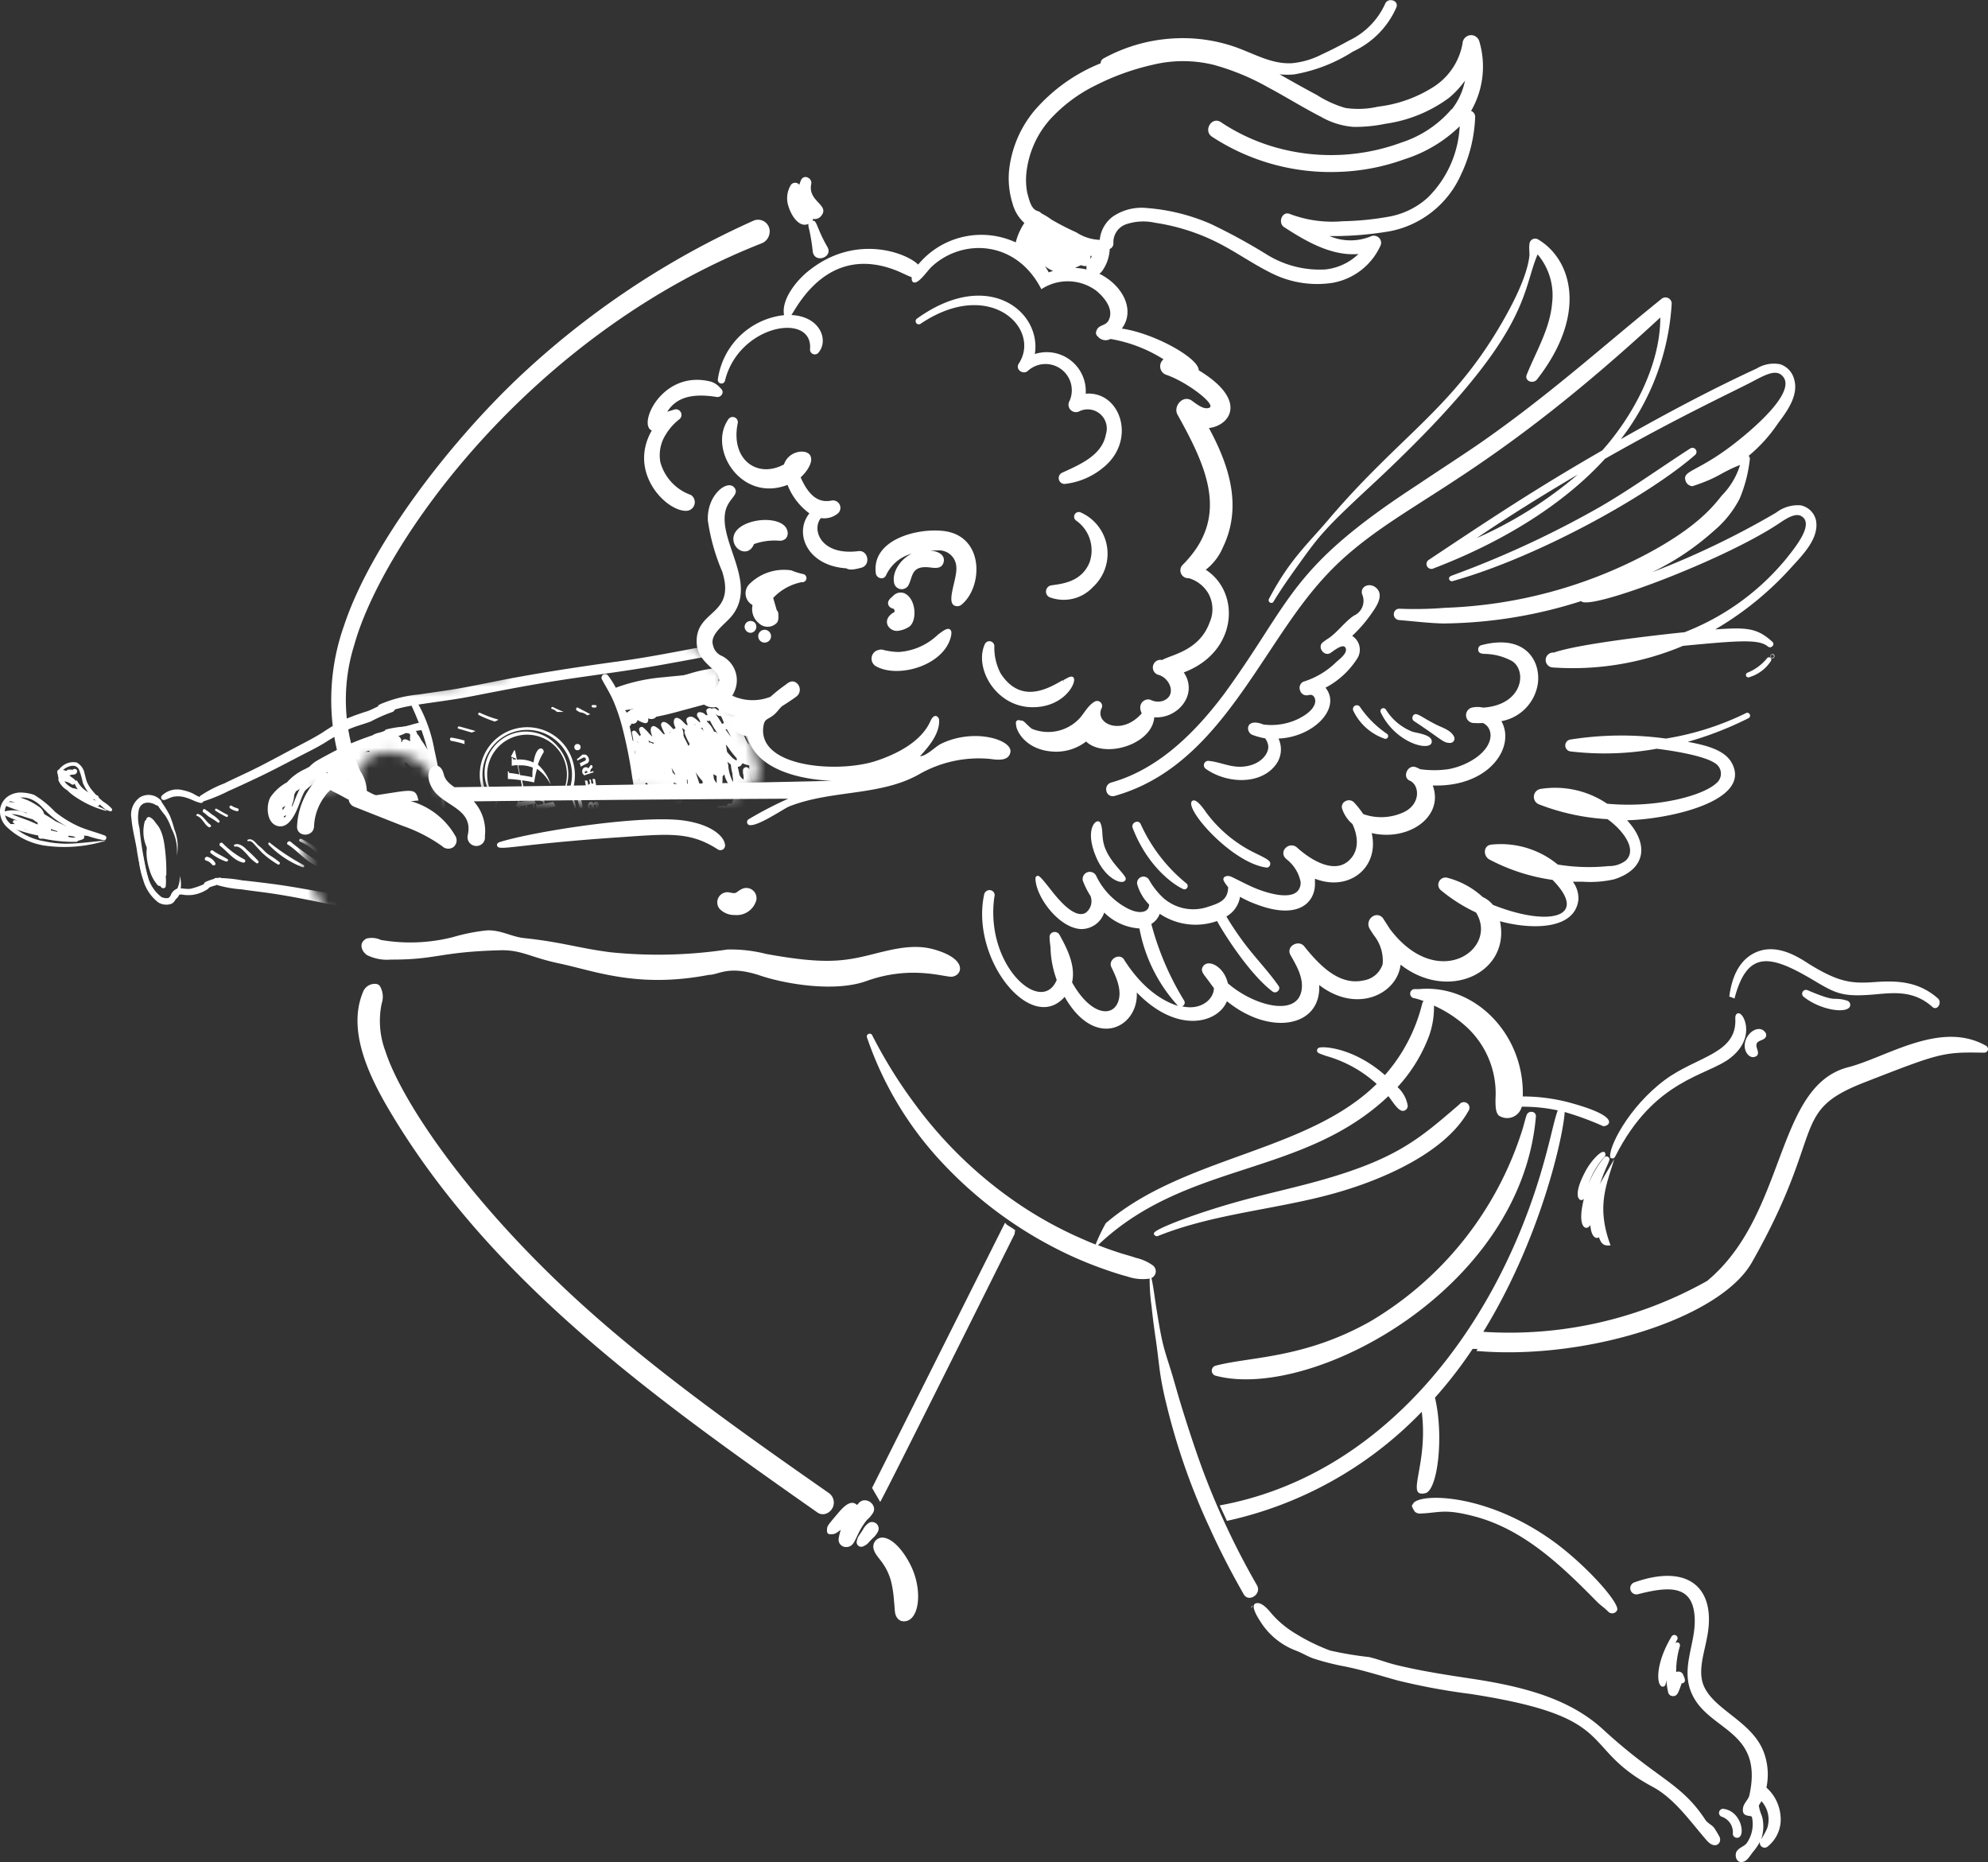 <svg xmlns="http://www.w3.org/2000/svg" xmlns:xlink="http://www.w3.org/1999/xlink" viewBox="0 0 195.41 182.99"><rect x="0" y="0" width="195.41" height="182.99" fill="#333333" stroke="none"/><defs><style>.cls-1{fill:#fff;}.cls-2{mask:url(#mask);}</style><mask id="mask" x="-6.24" y="62" width="86.27" height="35.74" maskUnits="userSpaceOnUse"><path class="cls-1" d="M74.23,74.34a4.54,4.54,0,0,0-1-2.47,3.11,3.11,0,0,0-2.08-3,3,3,0,0,0-1.59-4.06,2.93,2.93,0,0,0-1.82-1.71c-5.39-1.9-11.13-1.18-16.33,1a3.09,3.09,0,0,0-1.9,2.31l-.33,0c-1.73.27-3.44.57-5.14,1a22.34,22.34,0,0,0-5.42.67l-.11,0A10.79,10.79,0,0,0,32,69.36a2.73,2.73,0,0,0-1.43,1.92c-1.3.42-2.59.87-3.85,1.42a2.46,2.46,0,0,0-1.35,1.74,2.68,2.68,0,0,0-.92.2l-2.35.91A2.93,2.93,0,0,0,20,72.4a14.25,14.25,0,0,0-5.1.23,2.67,2.67,0,0,0-1.85,0L8.63,74.12a1.68,1.68,0,0,0-.24-.06c-1.31-.92-2.63-1.84-4-2.61-1.73-1-3.8-1.33-5.44.07s-2.48,4-3.24,5.87l-.17.42a4.34,4.34,0,0,0-.2.5c-.81,2-1.69,4.41-1.57,6.47a3,3,0,0,0,1.49,2.59,8.31,8.31,0,0,0,5.63.17,2.7,2.7,0,0,0,2.95.87l.09,0a3.13,3.13,0,0,0,1.43.45l.62,0A3.25,3.25,0,0,0,5.78,91c-2,1.46-1.46,5.48,1.71,5.48H19.34c1.54,0,3.18.16,4.76,0l.36.4a3,3,0,0,0,4.71-.61,11.32,11.32,0,0,0,1.11-3.63,10.15,10.15,0,0,0,3.37,1A2.57,2.57,0,0,0,36,92.55c-3.07-1.14-5.27-4.34-5.9-7.73l0,0,0-.29c0-.1,0-.21,0-.31s0-.23,0-.34,0-.16-.05-.25l0-.06A9.42,9.42,0,0,1,30,81.15a6.74,6.74,0,0,1,.26-1,6.76,6.76,0,0,1,.16-.85v0a3.21,3.21,0,0,1,1.06-2l.06,0a1.14,1.14,0,0,1,.19-.19,3.24,3.24,0,0,0,.56.47A3.32,3.32,0,0,1,34.16,77a4.36,4.36,0,0,1,1,.14,2.27,2.27,0,0,1,.62-2.2A3.09,3.09,0,0,1,37.37,74l.13,0a3.57,3.57,0,0,1,.92-.07,3.31,3.31,0,0,1,.88.15c.1,0,.19.08.29.12l.15,0a3.32,3.32,0,0,1,.47.2h0a4,4,0,0,1,2,1.56A1.62,1.62,0,0,1,43.33,77a1.35,1.35,0,0,1,0,.66c.28.32.56.65.81,1a2.86,2.86,0,0,0,2.91-.73c.19-.22.37-.44.56-.65h.08a3,3,0,0,0,2,1c2.78.22,5.53.39,8.28.48a4.92,4.92,0,0,1,3-1c2.61,0,5.2.41,7.81.28a4.15,4.15,0,0,1,2.22.49,3.34,3.34,0,0,0,1.7-.5A2.5,2.5,0,0,0,74.23,74.34Z"/></mask></defs><g id="圖層_2" data-name="圖層 2"><g id="_0-ui_kits" data-name="0-ui_kits"><g id="pipi-0"><path class="cls-1" d="M73.78,62.19a.6.6,0,0,0,.41-1,.59.59,0,0,0-1,.39A.61.61,0,0,0,73.78,62.19Z"/><path class="cls-1" d="M74.11,53.47a6,6,0,0,1,2.54-.33c.77,0,1-.77.55-1.37-1.08-1.3-5.22-.62-5.11,1.26C72.15,54.14,73.6,54.76,74.11,53.47Z"/><path class="cls-1" d="M71.61,41.18c-2.08,2.9,1.22,8.24,5.8,6.47a6.31,6.31,0,0,0,2.15,2.8c-1.54,1.91-.25,5.15,3.63,5.4.35.23.94.08,1.44-.05,1-.23.72-1.76-.25-1.64-3.68.47-4.63-2.09-3.69-3.25a2.09,2.09,0,0,0,1.57-.38h0a.73.73,0,0,0-.56-1.33c-.87.15-2,0-3-2.29.63-.56,1.19-1.46,1-2-.21-.86-2.16-.71-2.64.73-2.69,1.44-5.28-.55-4.54-4.07A.51.51,0,0,0,71.61,41.18Z"/><path class="cls-1" d="M86.09,56.34c.07.5.77.7,1,.2a3.89,3.89,0,0,1,2.53-2.13c-1.08.51-2,1.82-1.72,2.94a.76.76,0,0,0,1.39.17c.46-.82.22-2,2.16-1.75.5.06,1.13.14,1.3-.51s-.38-1.06-1.31-1.17c.26,0,.51,0,.73,0A1.7,1.7,0,0,1,94,55.69c.13,1.26-1.21,3.82.07,3.88a.6.6,0,0,0,.43-.14c2.11-1.69,2.3-6.71-1.68-7.24C90.23,51.85,85.65,53,86.09,56.34Z"/><path class="cls-1" d="M88.17,62a2.45,2.45,0,0,0,1.08-.34c.92-.43.87-2.75-.31-3.34a1,1,0,0,0-1.16.25c-.24.21-.55.46-.48.79s.34.41.58.49a.88.88,0,0,1,.06.28C86.6,60.85,87.27,62,88.17,62Z"/><path class="cls-1" d="M86.06,65.45c2.24,1.3,6.94-.1,7.45-3.09,0-.1.06-.39-.16-.52s-.55.06-1.18.55a6.11,6.11,0,0,1-3.8,1.68,6.63,6.63,0,0,1-1.46-.18.9.9,0,0,0-.62,0A.87.87,0,0,0,86.06,65.45Z"/><path class="cls-1" d="M78.93,56.41a6.35,6.35,0,0,1-1.15-.36,4.82,4.82,0,0,0-4.17,1.4,1.3,1.3,0,0,0,.35,2l0,.09a1.78,1.78,0,0,0,.65,1.72,1.24,1.24,0,0,0,1.78-.09.93.93,0,0,0,.12-.58.52.52,0,0,0,0-.18.6.6,0,0,0-.16-.45L76,58.76a5.25,5.25,0,0,1,2.8-1.55A.4.4,0,0,0,78.93,56.41Z"/><path class="cls-1" d="M75.18,61.89a.63.63,0,1,0,.57.41A.64.64,0,0,0,75.18,61.89Z"/><path class="cls-1" d="M70.73,89.31a2,2,0,0,0,1.5.61,2,2,0,0,0,2.11-1.45,1,1,0,0,0-1.45-1.09c-.63.32-.41.5-1.23.31A1,1,0,0,0,70.73,89.31Z"/><path class="cls-1" d="M67.25,80.64c-4.07-.59-14.41,1-18,2.07-.19.06-.44.13-.39.38.11.6,1.62-.11,12.18-.82,4.77-.33,6.78-.55,9.5,1.19a.48.48,0,0,0,.55,0,.51.51,0,0,0,.15-.57C71.13,82.27,70.1,81.06,67.25,80.64Z"/><path class="cls-1" d="M134.67,129.87c-6.5,3.65-11.74,3.44-15.15,4.33a.51.51,0,0,0,0,1c9.37,2.48,30-8.45,31.45-25.47.05-.55-.74-.64-.91-.15s-.28,1-.41,1.41A33.58,33.58,0,0,1,134.67,129.87Z"/><path class="cls-1" d="M169.48,177.77a.4.4,0,0,0-.22.77,1.61,1.61,0,0,1,1.07,1.63.4.4,0,0,0,.38.43C171.62,180.71,171.29,178.07,169.48,177.77Z"/><path class="cls-1" d="M168.59,179.78c-.21-.43-.74-.56-1-1-2.4-3.62-4.65-3.9-10-8.81-3.25-3-7.73-4.22-12.93-5-2.44-.37-4.89-.74-7.29-1.32-1-.23-1.86-.59-2.81-.81a34.21,34.21,0,0,1-3.82-.64,19.28,19.28,0,0,1-3.47-1.71,9.72,9.72,0,0,1-2.26-1.89c-.29-.36-.87-1.06-1.39-1.06-.93,0,.07,1.5.3,1.86a7.06,7.06,0,0,0,3.47,2.81c.62.23,1.17.6,1.8.8a24.14,24.14,0,0,0,2.87.73c1.8.35,3.54.91,5.31,1.4a63.69,63.69,0,0,0,7.19,1.33c14.9,2.31,10.5,5.17,17.88,9.12,2.19,1.18,3.71,3.43,5.34,5.29.79.9,1.5.28,1.25-.35A8.24,8.24,0,0,0,168.59,179.78Zm-45.46-22a.87.87,0,0,0-.1.24A.15.15,0,0,1,123.13,157.79Z"/><path class="cls-1" d="M173.63,175.67a6.28,6.28,0,0,0-.15-3.16c-1-3.28-4.92-4.35-6-6.82-.61-1.42,0-3.11.29-4.66,1-4.78-1.59-7.46-7.09-5.54a.61.61,0,0,0,.35,1.17c3.14-.81,5.41-.88,5.55,2.36.12,2.57-1.48,5-.21,7.58,1.72,3.53,7,3.47,5.58,9.84-.1.44-.59.77-.63,1.32-.08.84.71.6.88.78a3.25,3.25,0,0,1-.5,2.58c-.25.33-.63.38-.94.74s-.13,1.22.49,1.12c.47-.07.64-.45,1.07-1a5.41,5.41,0,0,0,.68-1,.47.47,0,0,0,.69.53,3.41,3.41,0,0,0,1.32-3.13A4.17,4.17,0,0,0,173.63,175.67Zm-.51,5.07a4,4,0,0,0,.15-1.92c-.08-.51-.25-.57-.39-1.4a4.28,4.28,0,0,0,.26-.42,2.7,2.7,0,0,1,.56,2.68A7.93,7.93,0,0,1,173.12,180.74Z"/><path class="cls-1" d="M164.32,160.8c-1.67,2.77-1.5,4.92-.89,4.95.31,0,.31-.32.37-.65a6.79,6.79,0,0,0,.17,1.2.48.48,0,0,0,.47.38c.44,0,.52-.31.86-1.26a.3.3,0,0,0,.24-.09c.19-.2,0-.49-.09-.74a.5.5,0,0,0-.69-.27,8.53,8.53,0,0,1,.35-2.5c.11-.36-.22-.52-.43-.34.06-.12.12-.24.19-.36A.32.32,0,0,0,164.32,160.8Z"/><path class="cls-1" d="M104.44,66.85c-1.43.83-4.09,2.37-6.07-.65a5.41,5.41,0,0,1-.63-2.73.49.49,0,0,0-.92-.2c-1.12,2.35,1.07,6.23,4.68,6.23,3.18,0,4.43-2.55,4-2.94-.21-.17-.46,0-1,.29l.09.16h0Z"/><path class="cls-1" d="M143.45,108.53c-3.83,3.29-6,5.24-13.14,7.32-2.75.8-5.59,1.4-8.36,2.16-4.39,1.21-8.43,2.76-8.52,3.17l0,.15c.18.15.22.2.45.11,5.49-2.19,11.62-2.58,17.32-4.18,4.54-1.27,10.81-3.91,13.13-8.07A.55.55,0,0,0,143.45,108.53Z"/><path class="cls-1" d="M172.38,93.69c-1.54.8-2.18,2.52-2.4,4.25a2.83,2.83,0,0,1,.51.19c1.26-4.79,3.51-4.33,7.75-1.81,2.25,1.34,2.87,1.69,6.19,1.39,1.84-.17,3.74-.35,5.51,1.24.48.43,1-.43.54-.84-1.87-1.64-3.92-1.77-6.21-1.6s-3.56,0-6.41-1.75C176.7,94,174.5,92.58,172.38,93.69Z"/><path class="cls-1" d="M177.68,97.31a.38.38,0,0,0-.41.63c1.77,1.43,4.6,1.74,4.6.81a.43.43,0,0,0-.3-.41,3.49,3.49,0,0,0-1.09-.18v.18h0v-.18C180.27,98.11,180.09,98.35,177.68,97.31Z"/><path class="cls-1" d="M173.6,101.81a.44.44,0,0,0-.11-.39c-.54-.69-1.63-.09-1.92.86s.32,1.69.82,1.6.46-.44.32-.82C172.37,102.08,173.45,102.41,173.6,101.81Z"/><path class="cls-1" d="M158.79,113.61c3.85-7.6,9-7.84,11.32-9.66,1.84-1.45,1.67-3.13,1.28-3.9s-.85-.48-.82,0c.22,3.51-3.75,3.73-6.9,6.06-3.6,2.66-5.69,6.82-5.37,7.68C158.52,113.86,158.64,113.9,158.79,113.61Z"/><path class="cls-1" d="M158.68,113.9c-1.22,2.1-1.23,2.1-1.41,2.45.72-2.15,1.18-2.42.79-2.66a.28.28,0,0,0-.38.06,9.56,9.56,0,0,0-1.53,2.6,7.62,7.62,0,0,1,1.56-2.67c.17-.2.1-.3,0-.48h-.15c-.28,0-1.19.86-1.77,2-1.38,2.62-.38,3-.1,2.6-.75,3,.31,3.19.63,2.58.09,1.22.57,1.4.85,1.21.3.91.72.8,1.14.8C156.93,118.67,157.83,116.63,158.68,113.9Z"/><path class="cls-1" d="M195.22,102.77h0c-4.48-2.54-9.78,1.14-13.56,2.11-7.21,1.86-6,14.49-13.86,21a39.65,39.65,0,0,1-22,5c5.74-9.33,7.9-19.47,8-21.6a28.86,28.86,0,0,1,3.76,1.38c.4.12,2.27-.85-3.52-2.37a18,18,0,0,0-4.36-.54c.19-6-4.62-11.06-10.18-10.55l-.49,0a.45.45,0,0,0-.07.88,5.65,5.65,0,0,1,1.43.5,12.1,12.1,0,0,1,3.57,2.15A8.88,8.88,0,0,1,147,108c0,.76,0,1.3.33,1.63a1.48,1.48,0,0,0,2.25-.87,16.11,16.11,0,0,1,3.54.36c-.43,1.16-.7,2.94-1.74,6.4-4.71,15.54-15.72,29.54-31.49,32.42.31.65.39.83.71,1.52a37.75,37.75,0,0,0,19.15-10.72c.67,5.28-1.66,8.45.35,8,1.23-.28,1.84-5.66.95-9.39a42.23,42.23,0,0,0,3.7-4.79l.48,0-.1.2c10.72.93,23.93-3.18,27.07-8.7,7.38-13,3.64-14.8,11.06-17.69s7.7-3,11.76-2.92a.39.39,0,0,0,.39-.3A.39.39,0,0,0,195.22,102.77Z"/><path class="cls-1" d="M153,151.7c-6.71-5-13.43-5-14.09-3.95h0l-.13.21s0,.05,0,.08l.07.09,0-.06a.51.51,0,0,0,0,.13,3.37,3.37,0,0,1,.19.32.7.7,0,0,0,.5.22c1.94-.06,2.37-.51,5.32.26,4.92,1.27,8.67,4.91,12.09,8.38.37.38.8.65,1.13,1a.54.54,0,0,0,.88-.15C159.22,157.59,156.21,154.12,153,151.7Z"/><path class="cls-1" d="M97.32,74.58c.84.12,1.84.21,2-.68.18-1.21-3.59-2.38-6.81-.81-.6.29-1.43,1.22-2.08,1.22.84-.9,1.95-2.22,1.88-3.54,0-.33-.47-.76-.84.07-.92,2.08-3.38,3.31-5.56,4C82,76,74.36,75.31,75.05,71.31c.1-.63.39-.61.86-.94s.72-.8,1-1c.49-.3,1.3-.85,1.37-.92a.84.84,0,0,0-.14-1.43c-.41-.17-.68.09-1,.33a14.61,14.61,0,0,0-1.4,1.12,4.77,4.77,0,0,1-3.78-.11,2.68,2.68,0,0,0-1-3.9,1.43,1.43,0,0,1-.86-1c-.4-1.15,1.18-2.09,1.89-3,2.46-3.21-1.37-7.24-.68-10.24.28-1.23,1.39-1.6.89-2.28-.67-.9-2.76.71-2.62,3.23a20,20,0,0,0,1.41,5c1.38,4.39-2.64,3.69-2.51,7,.08,2,2.17,2.57,2.21,3.6s-1.16.88-1,1.75,1.42,1.47,2.61,1.84c-.85.32-.45,1.71,1.17,2,.8,3.2,5,4.24,8.3,4.37-10.08.27-33.72.59-37.1.63-1.26-.86-.89-1.26-1.28-1.81-.62-.88-2,.24-.81,2.06,1.11,1.64,4,1.88,3.39,4.49a.87.87,0,0,0,1.29.92.81.81,0,0,0,.4-.82,4.38,4.38,0,0,0-1.09-3.45c16.79-.2,31-.26,30.91-.26a36.64,36.64,0,0,0-3.86,2,.33.33,0,0,0-.16.43c.33.8,3.56-1.45,4.09-1.66,4.17-1.66,9-1,12.83-3.19A11.8,11.8,0,0,1,97.32,74.58Z"/><path class="cls-1" d="M49.34,93.38c2,0,2.85.71,5.59,1.29,3.57.75,7.75,2.48,14.76,1.13,1,0,1.9-1,5.12.1,2.43.8,7.23,1.63,10.35.51,4.45-1.6,7.73-.34,8.43-.43,1-.13,1.55-1.7-1.68-2.65-2-.6-4-.09-6,.41-2.84.72-4.74,1.08-10.62,0a14.08,14.08,0,0,0-3.79-.43,46,46,0,0,1-11.5.27c-3.22-.42-4.78-1-8.46-1.39-1.24-.12-2.32-.82-3.67-.76a18.63,18.63,0,0,0-3.34.66,17,17,0,0,1-7.09.28,2.14,2.14,0,0,0-1.4-.14c-.74.36-.61,1.13,0,1.61a4.38,4.38,0,0,0,2.37.46C43,94.32,43.14,93.53,49.34,93.38Z"/><path class="cls-1" d="M99.22,120.52l-.26-.17-.17-.19c-1.62,3.22-13.07,26.06-13.07,26.06l.8,1.38c.74-1.3,10.13-20.16,13.21-26.33a2.71,2.71,0,0,1,.06-.37A4.35,4.35,0,0,0,99.22,120.52Z"/><path class="cls-1" d="M139.79,98.65a16.58,16.58,0,0,1-3.66,7c-3.09-2.71-6.11-2.86-6.5-2.68a.29.29,0,0,0-.17.27c0,.25.24.29.86.52a12.41,12.41,0,0,1,5,2.76c-6.84,6.74-18.94,7.09-26.63,13.69a18.74,18.74,0,0,0-1,2.09c-.38-.15-.77-.31-1.15-.48a38.65,38.65,0,0,1-6.23-3.38A41.62,41.62,0,0,1,90,108.59a47,47,0,0,1-4.28-6.88.28.28,0,0,0-.51.21,33.92,33.92,0,0,0,7.62,12.57,40.59,40.59,0,0,0,12.1,8.76,37.59,37.59,0,0,0,3.79,1.54c.69.24,1.38.47,2.08.65a4.64,4.64,0,0,0,2.21.21.73.73,0,0,0,.32-1.29,4.64,4.64,0,0,0-1.68-.75c-.57-.2-1.15-.34-1.72-.53s-1.37-.46-2-.72c8.7-8.28,20.09-6.65,28.54-14.64.55.7,1.1,1.72,1.66,1.38a.49.49,0,0,0,.24-.45,3.17,3.17,0,0,0-1-1.82,15.41,15.41,0,0,0,3.09-5,8.4,8.4,0,0,0,.49-3.15C140.92,98.05,139.94,98,139.79,98.65Z"/><path class="cls-1" d="M67.41,50.2a.85.85,0,0,0,.5-1.56,4.75,4.75,0,0,1-3-3.22,3.8,3.8,0,0,1,.29-2.28,5.59,5.59,0,0,1,1.54-1.91.55.55,0,0,0-.4-1l-.75.23c.88-1.39,2.4-1.84,4.85-1.45a.51.51,0,0,0,.54-.28c.15-.31-.06-.49-.24-.67a2,2,0,0,0-.84-.55c-4.5-1.16-6.91,3.55-6.07,4.61a.43.43,0,0,0,.24.18C61.71,46.41,65.44,50.2,67.41,50.2Z"/><path class="cls-1" d="M90.12,31.32a.31.31,0,0,0,.35.51c6.82-4.61,11.92.47,9.67,3.9-.37.58.42,1.13.89.72a2.58,2.58,0,0,1,4.1,2.95.73.73,0,0,0,1,1,1.88,1.88,0,0,1,2.58,2.26c-.37,2.1-2.58,3-4.34,3.81a.58.58,0,0,0,.25,1.09A7.11,7.11,0,0,0,108.38,46c3.42-2.68,1.78-7.6-1.66-7.31a3.84,3.84,0,0,0-5-3.9C102.39,30.6,97.1,26.3,90.12,31.32Z"/><path class="cls-1" d="M106.21,50.35a.46.46,0,0,0-.44.8,3.58,3.58,0,0,1,1.33,4.11c-.81,2-2.84,2.12-3.8,2.27a.62.62,0,0,0-.16,1.15,3.92,3.92,0,0,0,4.3-1A4.44,4.44,0,0,0,106.21,50.35Z"/><path class="cls-1" d="M144.6,10.9a8.71,8.71,0,0,0,.81-6.83.84.84,0,0,0-.91-.61.86.86,0,0,0-.74.81A6.39,6.39,0,0,1,141,8.48a12.93,12.93,0,0,1-5.54,2,8.68,8.68,0,0,1-3.21.13,10.72,10.72,0,0,1-2.8-1.27C128.25,8.7,127,8,125.77,7.3a6.32,6.32,0,0,0,1.51,0A15.67,15.67,0,0,0,133,5.06,8.54,8.54,0,0,0,137.26.72c.26-.71-.87-1-1.12-.32A7.35,7.35,0,0,1,132.57,4c-.86.48-1.74.93-2.63,1.34a8.05,8.05,0,0,1-2.94.87c-2.14.13-4-1.11-6-1.73A15.72,15.72,0,0,0,115,3.8a16.06,16.06,0,0,0-6.52,1.94.52.52,0,0,0-.29.48,16.91,16.91,0,0,0-6.47,4.6,11,11,0,0,0-2.54,6A8.27,8.27,0,0,0,99.53,20a3.87,3.87,0,0,0,1.16,1.91,6.28,6.28,0,0,0-.85,1.91A8.06,8.06,0,0,0,90.25,26c-1.2-1.18-6.09-3-10.59.48-1.34,1-2.89,2.95-2.59,4.49a7.38,7.38,0,0,0-6.51,6.31.36.36,0,0,0,.34.41.35.35,0,0,0,.36-.27c1.35-5.55,8.72-6.8,8.36-3.07a.47.47,0,0,0,.8.34c1.09-1.21.22-3.6-2.63-3.73.67-1,3.69-7,10.33-4.37.5.2,1,.47,1.49.65,0,.18,0,.39.15.49.49.27,1.37-1.11,1.83-1.53,3-2.79,8.29-2.63,10.77,2.22a4.71,4.71,0,0,1,5.41.16c.9.75,1.74,1.89,1.19,2.92-.29.55-1,.4-1.18,1a.45.45,0,0,0,.12.56,1,1,0,0,0,1.26.25,14.23,14.23,0,0,1,5.21,2,.88.88,0,0,0,.29,1.53c2.12.74,5,3,4.18,3.24-.53.19-1.2-.35-1.68-.7-.88-.63-1.88.55-1.41,1.38,3,5.38,5.1,10.15.49,14.76a.77.77,0,0,0,.62,1.3,3.31,3.31,0,0,1,1.91,1.49,3.18,3.18,0,0,1,.14,2.83c-1,2.8-3.72,3.18-4.68,3.72a.75.75,0,0,0-.32,1.47c1.15.36,1.77,2.06.39,2.55a1.61,1.61,0,0,1-1.21-.11c-.56-.19-1.34.38-.86,1.33-2,2.28-4.68,1-3.94-.52a.49.49,0,0,0-.67-.64c-.76.42-1.12,1.33-1.68,1.83a4.22,4.22,0,0,1-4.53.84c-.66-.54-.77-.85-1.1-.8-.26-.12-.54,0-.43.44,0,.56,1,2.62,4,2.62a4.83,4.83,0,0,0,2.88-1c1.8,1.71,6.48.32,6.7-2.38,2.32.17,4.35-2.27,2.9-4.41,5.31-2,5.61-7.86,2.16-10.09a5.49,5.49,0,0,0,1.68-2.19c2.06-4.24.39-8.47-1.37-11.74,2-.2,3.95-2.68-1-5.67,0-1.23-4.45-3.66-7.56-4.1,1.36-1.82.08-4.26-2.21-5.39a1.1,1.1,0,0,0,.27-.26,4,4,0,0,0,.75-2.17.59.59,0,0,0,.36-.62,1.87,1.87,0,0,1,1.19-1.79,5.29,5.29,0,0,1,2.9-.17,20.26,20.26,0,0,1,6.07,1.91c1.81.9,3.46,2.09,5.29,3a10,10,0,0,0,6.06,1,6.39,6.39,0,0,0,4.78-3.74.7.7,0,0,0-.25-.75.73.73,0,0,0-.79-.06,5.25,5.25,0,0,1-4-.05h.68a33.76,33.76,0,0,0,5.22-.47,9.66,9.66,0,0,0,7-5.53A14.36,14.36,0,0,0,145,11.52.62.62,0,0,0,144.6,10.9Zm-42,15.16a3,3,0,0,0,.92.56v0a3.66,3.66,0,0,0-.43.15A6.27,6.27,0,0,0,102.64,26.06Zm3.06.27.59-.27.24.07a.7.7,0,0,0,.32,0,.84.84,0,0,0,0,.35A6.56,6.56,0,0,0,105.7,26.33Zm1.52-.93v0a.71.71,0,0,0,0-.25l.13,0A1.28,1.28,0,0,1,107.22,25.4Zm35.49-14.66A10.89,10.89,0,0,1,137.77,14a20,20,0,0,1-11.68.67A19,19,0,0,1,120,12c-.9-.59-1.76.85-.86,1.44a21.27,21.27,0,0,0,12.48,3.45,20.83,20.83,0,0,0,6.43-1.24,13.68,13.68,0,0,0,5.43-3.24,10.58,10.58,0,0,1-3.13,7,7.69,7.69,0,0,1-3.66,1.85,28.36,28.36,0,0,1-4.69.48,11.83,11.83,0,0,1-5.21-.71c-.77-.33-1.21.87-.57,1.29,2.2,1.43,4.71,2.87,7.31,2.64a5.53,5.53,0,0,1-3.27,1.52A9.86,9.86,0,0,1,124.5,25a57.19,57.19,0,0,0-5.5-3,19.43,19.43,0,0,0-6.31-1.56,5,5,0,0,0-3.3.84,3.22,3.22,0,0,0-1.29,2.29,4.43,4.43,0,0,1-2.29-.73,25.5,25.5,0,0,1-2.44-1.25,7.12,7.12,0,0,0-1-.62.84.84,0,0,0-.4-.24c-.65-.19-.84-1.23-1-1.79a6.89,6.89,0,0,1,0-2.52,9.39,9.39,0,0,1,2.24-4.68,15,15,0,0,1,4.52-3.37,24,24,0,0,1,5.56-2,12.64,12.64,0,0,1,6,0,23.4,23.4,0,0,1,5.33,2.2c1.75.93,3.45,2,5.21,2.9a7.59,7.59,0,0,0,3.2,1,14.63,14.63,0,0,0,3.17-.31,13.7,13.7,0,0,0,6.21-2.53A8.77,8.77,0,0,0,144,7.92,6.71,6.71,0,0,1,142.71,10.74Z"/><path class="cls-1" d="M74.06,21.69A83.13,83.13,0,0,0,50.8,37.26c-6.52,6.22-14.32,16.13-17,24.27a21.83,21.83,0,0,0-.85,11.37,13.43,13.43,0,0,0,1.58,4.3c.08.21.14.29-1.36.34A9.72,9.72,0,0,1,35.21,79a9.74,9.74,0,0,0,4.34-.08,8.24,8.24,0,0,1,1.58-.25c-.3-1.41-.62-1-5.1-.39a3.64,3.64,0,0,0-.62-2.51,18,18,0,0,1-.59-12.38c2.77-10,17.26-30.51,40-39.46a1.24,1.24,0,0,0,.82-1A1.14,1.14,0,0,0,74.06,21.69Z"/><polygon class="cls-1" points="34.66 77.12 34.66 77.12 34.66 77.12 34.66 77.12"/><path class="cls-1" d="M79.46,22a1.53,1.53,0,0,0,.07.51,18.55,18.55,0,0,1,.35,2.13c.11,1.32,2.05.67,1.45-.37-1.12-1.95-1-2.63-1.48-2.59a1.22,1.22,0,0,0,.07-.17.81.81,0,0,0,.82-.32c.83-1.07-1.36-1.39-1-3.11.12-.56-.7-1-1-.39a3.75,3.75,0,0,0-.17.47.52.52,0,0,0-.82,0,2.49,2.49,0,0,0-.26,2.08C77.84,21.39,78.65,22.39,79.46,22Z"/><path class="cls-1" d="M81.45,146.71c-6.89-4.82-14.71-10.28-21.83-16.39-12.7-10.89-20.08-21.88-21.73-27a8.4,8.4,0,0,1-.37-4.71,2.06,2.06,0,0,0-.18-1.71.54.54,0,0,0-.39-.21,1.23,1.23,0,0,0-1.28.83c-1.59,3.84.7,8.45,2.84,12,10,16.61,26,28,41.86,39.13a.92.92,0,0,0,.76.12A1.15,1.15,0,0,0,81.45,146.71Z"/><path class="cls-1" d="M85.23,149.35a2.75,2.75,0,0,0,.53-.6c.6-.8-.63-1.77-1.31-1.08l-.21.23c-.63-.62-1.4.25-1.95.9-1,1.19-1,1.16-1,1.65,0,.21.12.31.28.32.48,0,.5,0,1.08-.44a4.62,4.62,0,0,0-.22.91.73.73,0,0,0,.77.79C84.16,152,84,150.86,85.23,149.35Z"/><path class="cls-1" d="M86.34,150.41a.65.65,0,0,0-.93-.76,1.88,1.88,0,0,0-.6.69c-.4.64-.48.62-.59,1.1a.45.45,0,0,0,.67.5c.42-.19.36-.25.91-.79A2,2,0,0,0,86.34,150.41Z"/><path class="cls-1" d="M86.73,151.1a.89.89,0,0,0-.87,1.07c.2.91,1.15,1.25,1.71,3.16a11.18,11.18,0,0,1,.31,2.07c.11.83,0,1.23.37,1.67a.79.79,0,0,0,.6.26c1.37,0,1.79-2.46,1-4.71C89.41,153.34,88.07,151.15,86.73,151.1Z"/><path class="cls-1" d="M123.55,155.78a75.64,75.64,0,0,1-5.39-11.49c-.73-2-1.38-4-2-6-.31-1-.59-2-.88-3s-.65-2-.91-3c-.3-1.17-.48-2.38-.68-3.57s-.3-2.33-.59-3.46a0,0,0,0,0-.09,0,18.85,18.85,0,0,0,.18,3.09c.11,1.08.25,2.15.41,3.22s.27,2.13.41,3.19a31.36,31.36,0,0,0,.63,3.18,64.6,64.6,0,0,0,4.28,12.24c1,2.22,2.13,4.39,3.34,6.51C122.75,157.51,124.05,156.65,123.55,155.78Z"/><g class="cls-2"><path class="cls-1" d="M1.16,78.06A1.84,1.84,0,0,0,0,79.62a2.13,2.13,0,0,0,.62,1.6,6.92,6.92,0,0,0,3.65,1.86,13.78,13.78,0,0,0,6.15-.47s0,0,0,0c-1.12.07-2.23.24-3.35.29a10.48,10.48,0,0,1-2.68-.22,6.11,6.11,0,0,1-3.63-2A1.4,1.4,0,0,1,.9,78.81a2.19,2.19,0,0,1,2.26-.22,3.29,3.29,0,0,1,1,.76,12.3,12.3,0,0,0,1.06,1A11.08,11.08,0,0,0,7.53,81.7a10.64,10.64,0,0,0,2.68.87.24.24,0,0,0,.12-.45c-.86-.33-1.75-.54-2.6-.91A10.77,10.77,0,0,1,5.4,79.77a9.63,9.63,0,0,0-2.05-1.66,4.28,4.28,0,0,0-1.12-.22A2.2,2.2,0,0,0,1.16,78.06Z"/><path class="cls-1" d="M6.09,75.32c-.9.68-.11,1.7.48,2.25a10.11,10.11,0,0,0,1.62,1.22,9.36,9.36,0,0,0,2.23.89c.05,0,.08-.06,0-.08-.63-.31-1.28-.57-1.89-.92a10.76,10.76,0,0,1-1.5-1.11,3.49,3.49,0,0,1-.93-1.06c-.25-.48,0-.85.44-1.08s1-.31,1.24.24a7.59,7.59,0,0,1,.36,1.26A4.79,4.79,0,0,0,9.33,78.6a8.06,8.06,0,0,0,.74.69,1.65,1.65,0,0,0,.78.44.16.16,0,0,0,.14-.26,3.78,3.78,0,0,0-.84-.69,7.65,7.65,0,0,1-1-1,3.56,3.56,0,0,1-.63-1c-.08-.26-.14-.52-.21-.78a1.57,1.57,0,0,0-.75-1.06A1.66,1.66,0,0,0,6.09,75.32Z"/><path class="cls-1" d="M1,78.72l.51.16a5.12,5.12,0,0,0-.77-.07.21.21,0,0,0-.11.4,13.17,13.17,0,0,0,2,.67.13.13,0,0,0,0,.06,3.15,3.15,0,0,0-2.21-.19.19.19,0,0,0,0,.35A11.86,11.86,0,0,0,2,80.73a0,0,0,0,0,0,0l.09,0a4.89,4.89,0,0,0-.64-.14.17.17,0,0,0-.12.3l.15.1a2,2,0,0,0-.43,0c-.15,0-.23.21-.07.27a13.52,13.52,0,0,0,2.8.85.23.23,0,0,0,.2.31l.29,0a14.44,14.44,0,0,0,2.84.31l.33,0a.26.26,0,0,0,.24-.11,3.88,3.88,0,0,0,.45-.14.24.24,0,0,0,.11-.36,4.35,4.35,0,0,0,.51,0c.3,0,.25-.43,0-.49-.74-.18-1.53-.3-2.3-.47l-1-.46h0c-.24-.17-.49-.33-.74-.48L4.34,80a1.25,1.25,0,0,0-.62-.79,5.67,5.67,0,0,0-2.62-1A.22.22,0,0,0,1,78.72ZM1.14,80a4.08,4.08,0,0,1,1.2.25c.29.09.58.19.88.27a5.25,5.25,0,0,0,.49.33.41.41,0,0,0,0,.18L3,80.72C2.38,80.47,1.75,80.27,1.14,80Zm4.51,1.69a.11.11,0,0,0,0,.06L5,81.6a.3.3,0,0,0,0-.13Zm1.54.63-.47-.07a.21.21,0,0,0,0-.12,2.42,2.42,0,0,1,.72.14ZM2.4,80.88l.3.11.19.08L2.72,81Zm.41.75-.57-.18.23.06Z"/><path class="cls-1" d="M5.72,76.07l.32.24a.44.44,0,0,0-.16.06.25.25,0,0,0-.13.32,2,2,0,0,0,.92,1,.14.14,0,0,0,.07.1,6,6,0,0,0,2.83,1.42.23.23,0,0,0,.11-.44c-.19-.06-.38-.14-.57-.22l.38,0a.2.2,0,0,0,0-.4,2.7,2.7,0,0,1-1.87-1.35.16.16,0,0,0-.23-.08.2.2,0,0,0-.09-.15l-.51-.38A.23.23,0,0,0,7,76.13c.26,0,.52,0,.58-.3s-.44-.38-.5-.06c0-.19.08-.13-.11-.14H6.72a.24.24,0,0,0-.18.13,3.31,3.31,0,0,0-.71-.14C5.6,75.63,5.56,76,5.72,76.07Zm1.64,1a1.9,1.9,0,0,0,.3.51,2.39,2.39,0,0,0-.51-.13,2.05,2.05,0,0,1-.82-.66,1.46,1.46,0,0,1,.72.3A.25.25,0,0,0,7.36,77Z"/><path class="cls-1" d="M13.62,83.43h0a8.37,8.37,0,0,0,.46,3.06,4.22,4.22,0,0,0,1.49,2.2,1.51,1.51,0,0,0,1.21.15c.35-.1.49-.49.67-.76s.49-.15.7-.13a4.33,4.33,0,0,0,.72,0,3.61,3.61,0,0,0,1.55-.58c.31-.2,0-.61-.31-.51a7.78,7.78,0,0,1-1.33.47c-.45.09-.91-.09-1.36,0a1.08,1.08,0,0,0-.64.65.57.57,0,0,1-.24.27,1.1,1.1,0,0,1-.69-.11,3.81,3.81,0,0,1-1.32-2c-.35-.9-.35-1.88-.67-2.8h0a.11.11,0,0,0-.13-.07A.13.13,0,0,0,13.62,83.43Z"/><path class="cls-1" d="M21.24,87a1.21,1.21,0,0,1,.51-.77,5.49,5.49,0,0,0-1.53.43.32.32,0,0,0,.27.59A3.89,3.89,0,0,1,21.24,87Z"/><path class="cls-1" d="M76,64.45c.58,1.53,1.57,2.88,2,4.46a28.27,28.27,0,0,1,1,5.07,22.71,22.71,0,0,1,0,5.08c-.1.85,0,1.7-.13,2.55a2.85,2.85,0,0,1-.34,1.21,1.58,1.58,0,0,0-.27.89.1.1,0,0,0,.18.05,9.81,9.81,0,0,1,.69-.85,2.36,2.36,0,0,0,.47-1.06,21.51,21.51,0,0,0,.19-2.67,25.42,25.42,0,0,0,0-5.16,29.44,29.44,0,0,0-1-5.18,34.27,34.27,0,0,0-2.12-4.71A.41.41,0,0,0,76,64.45Z"/><path class="cls-1" d="M15.34,78.88a9.31,9.31,0,0,0,.9,1.26,5.57,5.57,0,0,1,.61,1.28,4.62,4.62,0,0,1,.53,2.66h0a4.56,4.56,0,0,0-.24-2.58,10.83,10.83,0,0,0-.45-1.36,10.34,10.34,0,0,0-.95-1.51C15.59,78.41,15.21,78.64,15.34,78.88Z"/><path class="cls-1" d="M17.68,86.08a2.81,2.81,0,0,1-.27,1.28,2.15,2.15,0,0,1-.3.48c-.12.15-.21.21-.18.4a.17.17,0,0,0,.16.15c.4,0,.56-.52.64-.84a3.32,3.32,0,0,0-.05-1.47Z"/><path class="cls-1" d="M14.4,80.44a2.47,2.47,0,0,0,0,1.45,7.07,7.07,0,0,1,0,1.84,5.44,5.44,0,0,0,.28,1.69A3.85,3.85,0,0,0,15.51,87a.26.26,0,0,0,.34,0l.07.13c.09.14.31,0,.29-.13-.18-1.35-.35-2.69-.46-4-.06-.87-.13-2.22-1-2.68A.26.26,0,0,0,14.4,80.44Zm1,4.94c0,.12,0,.23.05.35l-.11-.26S15.43,85.42,15.44,85.38Zm-.65-4.26V81a1.4,1.4,0,0,1,.12.18Z"/><path class="cls-1" d="M14.23,80.72a3.83,3.83,0,0,0,.21,2.59,6.36,6.36,0,0,0,1.42,3.9c.14.13.41.09.43-.12a4.85,4.85,0,0,0,0-1,.2.2,0,0,0,.06-.15,18.49,18.49,0,0,0-.21-3.07c-.15-.9-.49-2.15-1.55-2.33A.32.32,0,0,0,14.23,80.72Zm1.1,1.51a2.68,2.68,0,0,1-.07-.27,2,2,0,0,1,.09.26Zm-.15-.47a.29.29,0,0,0-.42,0,2.12,2.12,0,0,1,0-.56A1.11,1.11,0,0,1,15.18,81.76Z"/><path class="cls-1" d="M40.46,69.37a25.82,25.82,0,0,1,1.62,4.54c.41,1.7.72,3.4,1,5.12s.64,3.34.9,5a25.67,25.67,0,0,1,.27,4.79l.26,0a15.76,15.76,0,0,0,0-4.55c-.18-1.79-.53-3.56-.82-5.34s-.61-3.53-1-5.28A14.39,14.39,0,0,0,41,69C40.77,68.67,40.3,69,40.46,69.37Z"/><path class="cls-1" d="M59.19,66.81c.39.72.81,1.38,1.13,2.14a18.12,18.12,0,0,1,.82,2.42,44.54,44.54,0,0,1,1,5,42.66,42.66,0,0,1,.63,5.75A16.24,16.24,0,0,1,62.5,85l-.18,1.08.39-.14c.06-.21.11-.43.16-.65.11-.5.2-1,.28-1.5a22.5,22.5,0,0,0-.23-6.39,53.14,53.14,0,0,0-1-5.88,20.35,20.35,0,0,0-.83-2.65,9,9,0,0,0-1.31-2.47A.35.35,0,0,0,59.19,66.81Z"/><path class="cls-1" d="M20.26,84.57a1.24,1.24,0,0,1,.33.15,2.4,2.4,0,0,1,.28.27c.13.14.39,0,.29-.18a1.22,1.22,0,0,0-.75-.6C20.17,84.13,20,84.49,20.26,84.57Z"/><path class="cls-1" d="M20.73,83.85a5.15,5.15,0,0,0,1.51.82c.13,0,.26-.14.13-.23-.47-.31-1-.52-1.44-.85C20.76,83.47,20.56,83.73,20.73,83.85Z"/><path class="cls-1" d="M21.65,83.14c.72.55,1.33,1.44,2.26,1.63a.17.17,0,0,0,.08-.33,8.59,8.59,0,0,1-2.12-1.59A.18.18,0,0,0,21.65,83.14Z"/><path class="cls-1" d="M23.06,83c-.11,0-.06.23.06.2.42-.1.91.51,1.16.76a4.07,4.07,0,0,0,.94.87c.13.07.26-.11.17-.22a15.2,15.2,0,0,0-1.15-1.12C24,83.22,23.49,82.81,23.06,83Z"/><path class="cls-1" d="M24.34,82.53a.08.08,0,0,0,.06.14c.31-.1.55.26.73.45l.61.66a8.83,8.83,0,0,0,1.55,1.16.14.14,0,0,0,.16-.23c-.3-.25-.63-.47-1-.7s-.61-.59-.95-.84S24.85,82.3,24.34,82.53Z"/><path class="cls-1" d="M26.4,83a9.36,9.36,0,0,0,3.33,2.22c.13.06.25-.13.12-.21a21.11,21.11,0,0,1-3.3-2.17C26.46,82.71,26.32,82.86,26.4,83Z"/><path class="cls-1" d="M28.3,83c1.09.71,1.94,1.89,3.24,2.23.21,0,.27-.27.09-.35a23.77,23.77,0,0,1-3.1-2.19C28.32,82.6,28.09,82.91,28.3,83Z"/><path class="cls-1" d="M29.5,82.7a6.52,6.52,0,0,1,1.69,1.16c.68.53,1.37,1.06,2.09,1.52a.15.15,0,0,0,.18-.24c-.68-.58-1.43-1.07-2.15-1.61a6.33,6.33,0,0,0-1.7-1.09C29.44,82.38,29.33,82.64,29.5,82.7Z"/><path class="cls-1" d="M31.17,82.41a29,29,0,0,0,3.71,2.91A.18.18,0,0,0,35.1,85c-1.23-1-2.56-1.79-3.71-2.85C31.26,82.06,31,82.28,31.17,82.41Z"/><path class="cls-1" d="M33.12,82.29a17,17,0,0,0,4.15,2.84.17.17,0,0,0,.12-.32,26.69,26.69,0,0,1-4.1-2.75A.14.14,0,0,0,33.12,82.29Z"/><path class="cls-1" d="M35.2,82.28a20.21,20.21,0,0,0,3.87,3c.18.09.34-.2.17-.31a30.75,30.75,0,0,1-3.88-3C35.22,81.93,35.06,82.16,35.2,82.28Z"/><path class="cls-1" d="M37.09,82.27a16.8,16.8,0,0,0,1.66,1.49A7.74,7.74,0,0,0,40.82,85c.19.07.28-.19.11-.29a15.16,15.16,0,0,1-3.6-2.67C37.19,81.94,37,82.12,37.09,82.27Z"/><path class="cls-1" d="M38.72,82.17a14,14,0,0,0,1.68,1.27.16.16,0,0,0,.19-.25A20.59,20.59,0,0,1,38.91,82C38.79,81.86,38.61,82.05,38.72,82.17Z"/><path class="cls-1" d="M42.2,84.67a6,6,0,0,0,1.64.81c.18.06.35-.19.17-.29-.52-.31-1.1-.46-1.59-.81C42.22,84.24,42,84.53,42.2,84.67Z"/><path class="cls-1" d="M42.39,81.7a5.84,5.84,0,0,0,1.14.44c.2,0,.28-.29.09-.34-.39-.1-.73-.3-1.1-.43C42.31,81.3,42.17,81.62,42.39,81.7Z"/><path class="cls-1" d="M74.83,80.42l1.58.64c.19.09.31-.21.12-.3-.5-.23-1-.44-1.54-.66C74.94,80.21,74.89,80.31,74.83,80.42Z"/><path class="cls-1" d="M75.26,79.41a10.61,10.61,0,0,0,2.1,1.06c.19.06.3-.21.12-.28a17.22,17.22,0,0,1-2.13-1.12C75.32,79.18,75.3,79.29,75.26,79.41Z"/><path class="cls-1" d="M75.51,78.2A5.59,5.59,0,0,0,78,79.76c.16,0,.19-.18.07-.24a13,13,0,0,1-1.28-.67A9.71,9.71,0,0,1,75.69,78C75.55,77.82,75.37,78.07,75.51,78.2Z"/><path class="cls-1" d="M76.79,77.87a2.71,2.71,0,0,0,1.35.57c.16,0,.25-.24.07-.29A4.51,4.51,0,0,1,77,77.61.16.16,0,0,0,76.79,77.87Z"/><path class="cls-1" d="M77.53,76.87a4.15,4.15,0,0,0,.34.24.15.15,0,0,0,.18-.25,4.08,4.08,0,0,0-.33-.25C77.56,76.48,77.36,76.75,77.53,76.87Z"/><path class="cls-1" d="M29.94,76.71a4.26,4.26,0,0,0,1.43.37c.14,0,.2-.2.07-.24a8.51,8.51,0,0,1-1.39-.41C29.88,76.35,29.77,76.63,29.94,76.71Z"/><path class="cls-1" d="M31,76.3a12.65,12.65,0,0,0,1.89.45c.15,0,.18-.26,0-.3A13.81,13.81,0,0,0,31,76,.17.17,0,0,0,31,76.3Z"/><path class="cls-1" d="M31.74,75.56c.94.06,1.84.81,2.8.61a.13.13,0,0,0,0-.25c-.5-.12-1-.2-1.49-.37a4.24,4.24,0,0,0-1.27-.27C31.59,75.28,31.56,75.55,31.74,75.56Z"/><path class="cls-1" d="M32.94,74.93c1,.28,2.06.59,3.09.88.2.06.32-.22.12-.29A31.11,31.11,0,0,0,33,74.64C32.85,74.6,32.77,74.89,32.94,74.93Z"/><path class="cls-1" d="M34.28,73.9c-.11.07,0,.26.13.2s.54.08.73.16a3.74,3.74,0,0,1,.45.22,1.11,1.11,0,0,0,.27.17,6.76,6.76,0,0,0,2.24.55c.16,0,.13-.23,0-.26a9.59,9.59,0,0,1-2.35-.74C35.37,74,34.7,73.64,34.28,73.9Z"/><path class="cls-1" d="M35.92,73.28a7.08,7.08,0,0,0,2.14,1,5.68,5.68,0,0,0,2.34.39.13.13,0,0,0,0-.25c-.69-.21-1.43-.24-2.13-.44a6.9,6.9,0,0,1-2.19-1C35.94,72.9,35.75,73.16,35.92,73.28Z"/><path class="cls-1" d="M38.39,72.8a11.83,11.83,0,0,0,1.42.72c.36.14.88.3,1.22,0a.13.13,0,0,0-.06-.22,3.65,3.65,0,0,1-1.22-.22,11.88,11.88,0,0,1-1.23-.63C38.32,72.37,38.2,72.7,38.39,72.8Z"/><path class="cls-1" d="M39.7,72c.37,0,.69.2,1.06.17s.18-.38,0-.35a1.31,1.31,0,0,1-.48-.08,1.61,1.61,0,0,0-.58,0A.15.15,0,0,0,39.7,72Z"/><path class="cls-1" d="M69.18,67.29a8.16,8.16,0,0,0,2.65.68c.2,0,.24-.3,0-.32A11,11,0,0,1,69.28,67C69.11,67,69,67.23,69.18,67.29Z"/><path class="cls-1" d="M72.25,66.52h0v0a.1.1,0,0,0,.2,0,.25.25,0,0,0-.28-.21A.1.1,0,0,0,72.25,66.52Z"/><path class="cls-1" d="M74.07,71.26a.66.66,0,0,0,.53.09.09.09,0,0,0,0-.18.51.51,0,0,1-.38-.07C74.08,71,74,71.19,74.07,71.26Z"/><path class="cls-1" d="M36.47,78.23c.52,0,1,.28,1.52.35.09,0,.13-.14,0-.17A4.68,4.68,0,0,0,36.44,78C36.31,78,36.34,78.24,36.47,78.23Z"/><path class="cls-1" d="M37.59,77.91c.48.06.91.32,1.39.4.14,0,.16-.19,0-.22a11,11,0,0,0-1.39-.38A.1.1,0,0,0,37.59,77.91Z"/><path class="cls-1" d="M38.73,77.44a7.55,7.55,0,0,1,1.49.22c.1,0,.15-.15.05-.18a4.24,4.24,0,0,0-1.57-.22C38.58,77.27,38.61,77.45,38.73,77.44Z"/><path class="cls-1" d="M40.49,77.32c.25,0,.5.07.75.05s.1-.21,0-.2a1.77,1.77,0,0,1-.32,0,1.55,1.55,0,0,0-.43,0C40.35,77.16,40.38,77.33,40.49,77.32Z"/><path class="cls-1" d="M42.34,76.83c-.16,0-.12.27,0,.25s.25,0,.34-.09a.11.11,0,0,0,0-.18A.7.7,0,0,0,42.34,76.83Z"/><path class="cls-1" d="M38.7,71.61a3.81,3.81,0,0,0-2.38,1.21c-.44.69.19,1.37.67,1.81a7.39,7.39,0,0,1,1.83,2.43,9.88,9.88,0,0,1,.54,5.64,9.92,9.92,0,0,0-.16,3.6,1.23,1.23,0,0,0,1.18,1.14,3.56,3.56,0,0,0,1.55-.6,9.61,9.61,0,0,1,2-.47.16.16,0,0,0-.05-.31c-.49,0-1,.09-1.46.15a3.82,3.82,0,0,0-1.26.5c-.49.24-1.09.44-1.36-.16a3.87,3.87,0,0,1-.18-1.69A16.28,16.28,0,0,1,39.82,83a14.64,14.64,0,0,0,.2-1.87,10.78,10.78,0,0,0-.37-3.34,7.09,7.09,0,0,0-1.39-2.68c-.29-.33-.61-.63-.93-.93s-.71-.62-.56-1,.71-.56,1-.7a7.37,7.37,0,0,1,1.32-.37c.81-.18,1.63-.24,2.44-.38a.28.28,0,0,0-.08-.56C40.56,71.28,39.62,71.4,38.7,71.61Z"/><path class="cls-1" d="M66.15,68.18a26.56,26.56,0,0,1-5.06,1.1c-.36,0-.27.59.08.55a37.42,37.42,0,0,0,6.6-1.54,6.4,6.4,0,0,1,4.6,0A3.73,3.73,0,0,1,74,69.92a5.16,5.16,0,0,1,.37,1.5c.08.6.14,1.19.21,1.79.14,1.09.38,2.17.56,3.25a7.65,7.65,0,0,1,.1,2.86c-.43,1.88-2.66,2.34-4.29,2.44-1.35.08-2.69-.06-4,.06a13.47,13.47,0,0,0-4,1.21c-.25.1-.08.48.17.38a16.29,16.29,0,0,1,3.21-1,21.84,21.84,0,0,1,3.62-.11,8.74,8.74,0,0,0,4.19-.79,3.43,3.43,0,0,0,1.71-3.35,25.67,25.67,0,0,0-.43-3.27c-.2-1.12-.3-2.24-.45-3.37a5.11,5.11,0,0,0-.58-2,4.13,4.13,0,0,0-1.14-1.28,5,5,0,0,0-3.16-.88A15.68,15.68,0,0,0,66.15,68.18Z"/><path class="cls-1" d="M41.42,84.06A3.22,3.22,0,0,0,42,85.41l0,.21a4.13,4.13,0,0,1-.41-.55l0-.08a4.43,4.43,0,0,0-.52-1c-.14-.2-.46,0-.36.23a8.35,8.35,0,0,0,.56,1.12,1.81,1.81,0,0,1,.11.72,2.22,2.22,0,0,1-.3-.31,3.82,3.82,0,0,0-.51-1.08.15.15,0,0,0-.14-.08l-.06-.38a.19.19,0,0,0-.38.06c0,.37.06.74.08,1.12,0,0,0-.06,0-.1a.16.16,0,0,0-.31,0,1.49,1.49,0,0,0,.47,1,.17.17,0,0,0,.26-.08,4,4,0,0,0,.38.7.2.2,0,0,0,.35-.1,2.29,2.29,0,0,0,0-.37,1.83,1.83,0,0,0,.26.16.21.21,0,0,0,.28-.11,2.24,2.24,0,0,0,.06-.52,1.91,1.91,0,0,0,.34.24.22.22,0,0,0,.29-.12,2.17,2.17,0,0,0,0-.25,1.14,1.14,0,0,0,.23.15.22.22,0,0,0,.26-.08.53.53,0,0,0,.08-.17,1,1,0,0,0,.24.16.22.22,0,0,0,.27-.07.2.2,0,0,1,0-.08,1.12,1.12,0,0,0,.7.19.24.24,0,0,0,.19-.27.63.63,0,0,0-.56-.55.2.2,0,0,0-.21.16l-.07-.06a1.75,1.75,0,0,0-.63-1,.22.22,0,0,0-.34.1.59.59,0,0,0,0-.08c-.14-.26-.55-.08-.42.18s.24.52.39.76a1,1,0,0,1,0,.21,2,2,0,0,1-.25-.25,6.83,6.83,0,0,0-.56-1.23C41.73,83.73,41.37,83.81,41.42,84.06Z"/><path class="cls-1" d="M39.69,71.41a9.51,9.51,0,0,0-1.67.26.29.29,0,0,0-.24.25,3.09,3.09,0,0,0-1,.24.29.29,0,0,0,.08.55,5.43,5.43,0,0,0,.9,0,1.37,1.37,0,0,0-.21.15.25.25,0,0,0-.06.37L37.18,73a.29.29,0,0,0-.33.44l.11.15a.28.28,0,0,0-.17.45,10.15,10.15,0,0,0,1.68,1.66l.39.34c.08.18.17.36.25.53l.2.42a.33.33,0,0,0-.13.19A3.91,3.91,0,0,0,39.39,79,4.58,4.58,0,0,0,40,80.52c.11.69.22,1.38.32,2.07a.18.18,0,0,0,.21.15.19.19,0,0,0,.15-.2l-.09-.6a3.18,3.18,0,0,0,.92,1.52c.17.14.36,0,.36-.21a3.83,3.83,0,0,0-.09-.69,1.29,1.29,0,0,0,.42.26.24.24,0,0,0,.31-.13,1.49,1.49,0,0,0,.07-.69,2,2,0,0,0,.25.14.26.26,0,0,0,.33-.14,1.14,1.14,0,0,0,.07-.41.35.35,0,0,0,0-.11,5.56,5.56,0,0,0-.13-1.28.29.29,0,0,0,.37-.31,2.07,2.07,0,0,0-.07-.49.3.3,0,0,0,.11-.25,6.65,6.65,0,0,0-1.14-2.8c-.06-.1-.11-.21-.16-.31a.26.26,0,0,0,.33-.16,1.67,1.67,0,0,0-.12-1.08,3,3,0,0,0-.54-1.36q-.22-.37-.48-.72a2.83,2.83,0,0,0-.66-.89.25.25,0,0,0,.13-.12l.34-.08a.3.3,0,0,0-.08-.59C40.68,71.13,40.19,71.31,39.69,71.41Zm.72,4a.27.27,0,0,0,.27.09,5.52,5.52,0,0,0,.55.63,1,1,0,0,0,.07.15,13.92,13.92,0,0,0,.59,1.3c0,.08.09.15.14.23h0c-.4-.69-.78-1.39-1.18-2.08-.18-.3-.68-.1-.51.23s.35.65.53,1a1.1,1.1,0,0,0-.26-.18c-.08-.16-.17-.31-.26-.46s0,0,0,0a2.58,2.58,0,0,0-.25-.56.32.32,0,0,0,0-.21l-.07-.1a6.41,6.41,0,0,0-.39-.52A3.52,3.52,0,0,0,40,75C40.14,75.18,40.27,75.33,40.41,75.46Zm1.94,4.21h0c-.06,0-.11-.11-.16-.16s-.09-.31-.12-.46l.09.15A3,3,0,0,1,42.35,79.67Zm-2.51-3a2.84,2.84,0,0,0,.15.44s0,0,0,.06l-.28-.54ZM39,73s0,0,0,0l-.12,0Zm-.36.63.18.13a3,3,0,0,1,.42.37L39,74l-.23-.12A1.92,1.92,0,0,1,38.65,73.61Zm2,7,0-.07h0c.23.67.55,1.31.72,2A12.45,12.45,0,0,1,40.6,80.65ZM40.44,78v-.08l.21.31.15.3c.14.25.35.46.5.72l.1.18c-.24-.31-.44-.66-.67-1C40.63,78.25,40.54,78.1,40.44,78Zm1.65,2.56a.32.32,0,0,0,.14,0,3.11,3.11,0,0,0,.49,1,2.84,2.84,0,0,1-.68-.94Zm-1.77-8.29a2.32,2.32,0,0,0,0,.59,1.34,1.34,0,0,0-.4-.19c-.15-.05-.39,0-.39.23v0l-.12,0a.28.28,0,0,0,0-.29.77.77,0,0,0-.28-.31,2.81,2.81,0,0,0,.68-.26l.45-.07a.17.17,0,0,0,0,.07A1.69,1.69,0,0,0,40.32,72.22ZM38,73.38v0l-.12-.07Zm1.91,5.53c-.07-.23-.14-.49-.19-.74a7.14,7.14,0,0,1,.54,1.51c0,.07,0,.14,0,.21A5.27,5.27,0,0,1,39.9,78.91Zm1,1.16a3.82,3.82,0,0,0-.09-.44l0-.25c.12.17.24.34.37.5.17.39.4.75.59,1.13a2.94,2.94,0,0,1,.44,1.2,2.77,2.77,0,0,1-.58-.8,7.69,7.69,0,0,1-.56-1.2A.22.22,0,0,0,40.86,80.07Z"/><path class="cls-1" d="M40.74,84c-.3.26-.41.4-.16.75a3.1,3.1,0,0,1,.44.87,4.36,4.36,0,0,0,.14.72.09.09,0,0,0,.16,0,2.19,2.19,0,0,0-.23-1.13,4.14,4.14,0,0,0-.3-.5c-.18-.25-.28-.41,0-.68C40.76,84,40.75,84,40.74,84Z"/><path class="cls-1" d="M38.3,71.84l-.58.11a14.13,14.13,0,0,0-1.68.51A25.06,25.06,0,0,0,32.53,74c-.51.27-1,.53-1.52.84a3.6,3.6,0,0,0-.6.51l-.45.24a5.21,5.21,0,0,0-1.75,1.29,4.61,4.61,0,0,0-1.63,1.47c-.46.82-.39,2.62.78,2.84s1.8-1.52,2.15-2.41a7.14,7.14,0,0,1,1.17-2.16.25.25,0,0,0,.37,0l.27-.24a5.39,5.39,0,0,1,1.81.54l.12.06A4.72,4.72,0,0,0,35,78.19a7.18,7.18,0,0,1,.6.63,4.92,4.92,0,0,0,.74,1.44c.11.29.22.59.32.88a.23.23,0,0,0-.09.24,8.39,8.39,0,0,0,1,2.87,6.52,6.52,0,0,0,.33.83A4.89,4.89,0,0,0,39,86.5a2.27,2.27,0,0,0,1.44.62A2.87,2.87,0,0,0,41.2,87c.29-.1.52-.34.81-.42s.18-.41,0-.36a1.18,1.18,0,0,0-.4.17,3.55,3.55,0,0,1-.63.28,1.46,1.46,0,0,1-1.43-.25,3.85,3.85,0,0,1-1.16-1.29.28.28,0,0,0,.14-.28,6.63,6.63,0,0,0-.28-1.06c.44.66.87,1.32,1.36,1.93.22.26.56,0,.48-.29-.23-.75-.59-1.45-.84-2.19a4,4,0,0,0,1.09,1.09c.22.14.56-.06.42-.33-.23-.46-.47-.9-.71-1.35a11,11,0,0,0-.77-1.33c-.16-.22-.33-.43-.51-.64a1.77,1.77,0,0,0,1.26.24.3.3,0,0,0,.23-.41,3.11,3.11,0,0,0-.41-.65h0a.3.3,0,0,0,.08-.33,1.68,1.68,0,0,0-.43-.56.38.38,0,0,0,.09-.15.74.74,0,0,0-.08-.52,1.79,1.79,0,0,0,.4,0,.3.3,0,0,0,0-.6c-.37-.08-.75-.13-1.13-.18a2.4,2.4,0,0,0-.26-.18l.28-.05.31.06c.34.06.39-.39.14-.54a3.39,3.39,0,0,0-.39-.18l-.18-.11a2.15,2.15,0,0,0,.66-.28.68.68,0,0,0,.22-1v0h0a.31.31,0,0,0,.15-.4.74.74,0,0,0-.48-.37.46.46,0,0,0-.07-.16c.25,0,.5-.1.74-.17a.28.28,0,0,0,0-.56,7.29,7.29,0,0,0-2.75.11c-.21,0-.43.1-.65.16s-.45,0-.67.06a8.89,8.89,0,0,1,.92-.26,5.6,5.6,0,0,0,1.79-.67.29.29,0,0,0-.07-.49l0,0a5.58,5.58,0,0,0,1.3-.4.29.29,0,0,0-.16-.54A6.42,6.42,0,0,0,38.3,71.84Zm.23,9.88a.32.32,0,0,0-.15.28.07.07,0,0,1,0,0,4.85,4.85,0,0,1-1-1.17,3.23,3.23,0,0,0-.3-.49l-.08-.1a6.51,6.51,0,0,0-.52-1.06l-.06-.14a24.45,24.45,0,0,1,1.66,2A7.07,7.07,0,0,1,38.53,81.72ZM27.88,80.25a.83.83,0,0,0,.21-.16,1,1,0,0,1,0,.12C28,80.38,27.92,80.35,27.88,80.25Zm-.11-.63a2.46,2.46,0,0,0,0-.26,1.17,1.17,0,0,0,.28-.17A1.45,1.45,0,0,1,27.77,79.62Zm4.43-3.73a.36.36,0,0,0,0,.09L32,76Zm6.31,6.9a5.4,5.4,0,0,0,.24.78c-.23-.36-.47-.71-.7-1A1.64,1.64,0,0,0,38.51,82.79Zm.75-2.7a1.56,1.56,0,0,1,.16.2,1.91,1.91,0,0,1-.49-.21A.92.92,0,0,0,39.26,80.09Zm-.37-1.58-.08-.05c-.33-.2-.68-.37-1-.55l.76.11a1.84,1.84,0,0,1,.38.49Zm-3.64-1.73-.13-.06.1,0ZM28.7,79.32a1.7,1.7,0,0,0,0-.22,2.92,2.92,0,0,0,.22-1c.06-.12.12-.23.16-.33a2.65,2.65,0,0,0,.39-.26C29.16,78.11,28.94,78.74,28.7,79.32Zm10.15-3.91a.56.56,0,0,1,.21.15h0a.44.44,0,0,1-.21.17,2.88,2.88,0,0,1-.92.22l-.36,0L37,75.86a3.13,3.13,0,0,0-1.52-.07h-.06c.61-.08,1.22-.13,1.83-.23l.65,0a6.76,6.76,0,0,0,.89-.11Z"/><path class="cls-1" d="M31.48,76.09a4.76,4.76,0,0,0-2.25,2c-.12.13.08.35.21.22a5.58,5.58,0,0,1,2.28-1.75,3.75,3.75,0,0,1,2.84.53c1.51.94,2.35,2.6,3.63,3.79.18.17.45-.12.3-.3-1.22-1.44-2.29-3.2-4-4.11A4.1,4.1,0,0,0,31.48,76.09Z"/><path class="cls-1" d="M34.06,76.88a3.13,3.13,0,0,0-3.21.23,1.22,1.22,0,0,0-.4,1.57,1.16,1.16,0,0,0,1.7.3,8.93,8.93,0,0,0,.87-.76,3.53,3.53,0,0,1,1.23-.64l.2,0,.07,0a9.71,9.71,0,0,1,2.84,2.26.11.11,0,0,0,.17-.13,9.82,9.82,0,0,0-1.71-1.76,3.55,3.55,0,0,0,1,.25.27.27,0,0,0,.2-.49A3.68,3.68,0,0,0,34.65,77,5.58,5.58,0,0,0,34.06,76.88Zm-2.94.94s0,0,0,0a.5.5,0,0,1,.23-.16l-.16.18Zm0,.79a.09.09,0,0,0,.07,0l.32-.07a.88.88,0,0,0,.23.07A.62.62,0,0,1,31.12,78.61Z"/><path class="cls-1" d="M73.64,78.08a1.18,1.18,0,0,0,.12,1.08.54.54,0,0,0,.42.14,3.41,3.41,0,0,1,.15.59c.06.34,0,.36-.27.14a6.4,6.4,0,0,1-.68-.8c-.19-.21-.58,0-.45.27s.46.87.16,1-.65-.67-.74-.84-.61-.09-.47.21a1.7,1.7,0,0,1,.16.48c0,.18,0,.29-.12.12a4.86,4.86,0,0,1-.51-1.11.25.25,0,0,0-.48.14c0,.21.08.42.1.64s.1.61-.06.76-.89-1.15-1-1.28a.26.26,0,0,0-.43.07c-.11.3.08.89-.2,1-.13.08-.57-.49-.72-.56a.25.25,0,0,0-.32.14,4,4,0,0,0-.07.48.69.69,0,0,1,0,.24c0,.12-.07,0-.14,0-.24-.25-.33-.61-.59-.83a.25.25,0,0,0-.39.23,2.3,2.3,0,0,1,.05.45.68.68,0,0,1,0,.19l0-.06a1.82,1.82,0,0,0-.37-.7c-.14-.13-.34,0-.38.17s.07.57-.07.8-.42-.59-.47-.67-.45,0-.41.18,0,.57-.06.24a.92.92,0,0,0-.38-.67.24.24,0,0,0-.37.16c-.08.39,0,.8-.08,1.18a1.68,1.68,0,0,1,0-.2.63.63,0,0,0-.21-.36c-.13-.12-.31,0-.34.15a.22.22,0,0,0,0,.08,1.06,1.06,0,0,0-.21-.31.19.19,0,0,0-.32,0A10.59,10.59,0,0,0,63,83.2c0,.19.26.27.32.09a.55.55,0,0,0,.05-.24,11.3,11.3,0,0,1,.21-1.42,7.45,7.45,0,0,1,.13,1.4.2.2,0,0,0,.4,0,5.87,5.87,0,0,0,.1-.83.78.78,0,0,0,.32.15.23.23,0,0,0,.24-.14,2.16,2.16,0,0,0,.17-.86.39.39,0,0,0,.48.27.49.49,0,0,0,.29-.17c.17.25.38.44.64.31a.64.64,0,0,0,.35-.42.37.37,0,0,0,.4.24.49.49,0,0,0,.45-.41.71.71,0,0,0,.53.42c.47.07.56-.33.62-.71a2,2,0,0,0,.18.21.66.66,0,0,0,.66.12.61.61,0,0,0,.41-.68c.3.51.68,1.07,1.18.86a.69.69,0,0,0,.41-.54.68.68,0,0,0,.49.22.44.44,0,0,0,.46-.27.75.75,0,0,0,.74.21.63.63,0,0,0,.47-.59,1.84,1.84,0,0,0,.22.17.59.59,0,0,0,.91-.24,2.07,2.07,0,0,0-.19-1.25c.22,0,.39-.32.15-.47a.47.47,0,0,0-.37-.07,3.38,3.38,0,0,0-.34-.55C74,77.88,73.69,77.88,73.64,78.08Z"/><path class="cls-1" d="M70.91,74a.32.32,0,0,0-.47.14,6.1,6.1,0,0,0,0,1.81c0,.25,0,.49,0,.74a.76.76,0,0,1,0,.26,2.72,2.72,0,0,1-.54-1.09c-.13-.35-.22-.73-.38-1.07s-.56-.23-.57.09a21.78,21.78,0,0,1,.1,3l0,0a3.79,3.79,0,0,1-.32-.91c-.08-.29-.18-.57-.28-.86A5.07,5.07,0,0,0,68,74.8a.3.3,0,0,0-.5.07,3.56,3.56,0,0,0,0,1.3c.06.4.12.8.16,1.2,0-.14-.08-.28-.11-.4a5.54,5.54,0,0,0-.7-2.11.28.28,0,0,0-.5.14,7.83,7.83,0,0,0,.15,2,7.16,7.16,0,0,1,.08,1.39,3.5,3.5,0,0,1-.36-1.08,6.46,6.46,0,0,0-.43-1.44c-.11-.21-.51-.22-.52.08a11.69,11.69,0,0,0,.08,1.18,2.3,2.3,0,0,1-.1,1.25c-.22.36-.56-.45-.61-.57a8.74,8.74,0,0,0-.42-1.25.26.26,0,0,0-.5.07,14.56,14.56,0,0,1-.07,2h0a1.28,1.28,0,0,1-.18-.61c-.08-.45-.08-.9-.14-1.35a.24.24,0,0,0-.48,0,9.93,9.93,0,0,0,.29,2.92.16.16,0,0,0,.31,0,3.57,3.57,0,0,0,0-.46.41.41,0,0,0,.43,0c.31-.15.34-.63.35-1,.24.59.59,1,1.23.74a.93.93,0,0,0,.43-.77c.15.42.38.9.83.94A.26.26,0,0,0,67,78.9a2.75,2.75,0,0,0,.09-1.48l.06.17a1.6,1.6,0,0,0,.47.79.38.38,0,0,0,.59-.13,1.75,1.75,0,0,0,.05-.86l0,.17c.12.4.65,1.41,1.17.8a2.2,2.2,0,0,0,.21-1.51,1.21,1.21,0,0,0,.64.67c.68.22.76-.6.74-1a6.44,6.44,0,0,0,0-.76c0-.21-.07-.44-.08-.66a9.5,9.5,0,0,1,.26,1A2.46,2.46,0,0,0,72,77.46a.31.31,0,0,0,.38,0,.83.83,0,0,0,.34-.48,1.09,1.09,0,0,0,.4.16.73.73,0,0,0,.37,0,2.1,2.1,0,0,0,.88,1,.33.33,0,0,0,.33,0,1,1,0,0,0,.3-.63v0a2.23,2.23,0,0,0-.08-1.85,1.56,1.56,0,0,0,0-.71.34.34,0,0,0-.67.1v0a.31.31,0,0,0-.09.07.34.34,0,0,0-.51.33,3.67,3.67,0,0,0,.66,1.93h0a3.35,3.35,0,0,1-.64-1.71.32.32,0,0,0-.64.09l0,.2a2.38,2.38,0,0,1,.06.37,1.22,1.22,0,0,1,0,.27h0a.84.84,0,0,1-.41-.49c-.07-.39-.17-.76-.22-1a.31.31,0,0,0-.62.09,6.09,6.09,0,0,0,.16.86,1.16,1.16,0,0,1,0,.18,2.36,2.36,0,0,1,.05.62,4.38,4.38,0,0,1-.43-1.31A2.54,2.54,0,0,0,70.91,74Z"/><path class="cls-1" d="M71,69.34c-.11.14-.14.34-.26.46s-.37-.18-.45-.19c-.42-.07-.65.26-.74.61,0,.17-.25,0-.31-.08a.76.76,0,0,0-.5-.15c-.23,0-.28.29-.18.44a1.81,1.81,0,0,1,.26.47c.05.21-.21-.06-.26-.1-.26-.23-.57-.51-.93-.3a.28.28,0,0,0-.16.29c0,.16.1.31.14.47v.07h0a.9.9,0,0,1-.2-.14c-.25-.21-.46-.54-.8-.63a.27.27,0,0,0-.36.22c-.1.44.22.78.32,1.18-.45-.24-.73-.84-1.23-1a.27.27,0,0,0-.36.29c.07.35.31.69.4,1A1.74,1.74,0,0,1,65,71.9a1.78,1.78,0,0,0-.66-.53.27.27,0,0,0-.34.14.86.86,0,0,0,0,.5,2.43,2.43,0,0,0,.13.38,3.06,3.06,0,0,1-.36-.35,4.94,4.94,0,0,0-.56-.56.25.25,0,0,0-.39.24,2.63,2.63,0,0,0,.28.7,1.67,1.67,0,0,1,.23.51,2.47,2.47,0,0,1-.33-.41,5.23,5.23,0,0,0-.5-.64c-.14-.15-.43-.07-.38.16s.1.52.14.78a.17.17,0,0,0-.29.14,1.51,1.51,0,0,0,.49.84.19.19,0,0,0,.3-.18c0-.27-.07-.53-.11-.79a1.39,1.39,0,0,0,.85.68.23.23,0,0,0,.24-.14.89.89,0,0,0,0-.62.84.84,0,0,0,.76.19.25.25,0,0,0,.15-.21,1.74,1.74,0,0,0-.14-.61c.37.37.67.91,1.25.75a.25.25,0,0,0,.22-.23,1.68,1.68,0,0,0-.17-.74c.3.3.57.66,1.06.69a.28.28,0,0,0,.3-.23,1.38,1.38,0,0,0-.11-.75.2.2,0,0,0,0-.08,1.32,1.32,0,0,0,.68.38c.29,0,.45-.2.51-.45a.69.69,0,0,0,0-.32l.2.19a.68.68,0,0,0,.69.16.48.48,0,0,0,.32-.66.51.51,0,0,0,.3,0,.79.79,0,0,0,.37-.33c.06-.13.06-.44.26-.3a.62.62,0,0,0,.9-.06c.1-.15.17-.32.27-.47s.58-.28.86-.32a.28.28,0,0,0-.08-.55A1.75,1.75,0,0,0,71,69.34Z"/><path class="cls-1" d="M68.89,67.66l-.47,0a.24.24,0,0,0-.2.14l-.23,0H67.9a6.88,6.88,0,0,0-1.2.23,9.19,9.19,0,0,0-1.66.54.31.31,0,0,0-.15.15l-.58.26a.7.7,0,0,0-.23-.11.28.28,0,0,0-.37.22.37.37,0,0,0,0,.11l-.55.15a.3.3,0,0,0-.32.09,4.44,4.44,0,0,0-.72.27.29.29,0,0,0-.23.13,1.89,1.89,0,0,0-.27.2,2.43,2.43,0,0,0-.4-.45c-.21-.17-.46.13-.32.33s.13.17.2.26a.14.14,0,0,0-.1.16,1.35,1.35,0,0,0,.76,1c.14.08.31-.08.28-.22v0a.35.35,0,0,0,.11,0,.46.46,0,0,0,.52-.37,2.08,2.08,0,0,0,.75.32.27.27,0,0,0,.29-.23.62.62,0,0,0,0-.23h.05a.67.67,0,0,0,.52,0,.41.41,0,0,0,.21-.17c.83-.16,1.64-.36,2.45-.59l2.27-.61a1.57,1.57,0,0,0,1,.27.58.58,0,0,0,.51-.51.55.55,0,0,0,.25,0c.23,0,.49,0,.64-.19l0,0,.37,0a.21.21,0,0,0,.16-.06c.17.08.33.17.5.24.33.16.52-.36.21-.52a8,8,0,0,0-2-.76h0a.3.3,0,0,0-.26-.49A6.62,6.62,0,0,0,68.89,67.66Z"/><path class="cls-1" d="M74.32,76.18a2.51,2.51,0,0,0-.06,1.63.29.29,0,0,0-.43.06.83.83,0,0,0-.09-.16.27.27,0,0,0-.39-.06.28.28,0,0,0-.37.25,5.51,5.51,0,0,1-.08.71l-.08,0,0,0a1.13,1.13,0,0,0-.22-.27.3.3,0,0,0-.43.06,1.58,1.58,0,0,0-.22.57.57.57,0,0,0-.18,0,.31.31,0,0,0-.32.19,1.81,1.81,0,0,0-.09.31.65.65,0,0,0-.71-.26.61.61,0,0,0-.4.54l-.11,0c-.46-.17-.69.12-.79.53a.52.52,0,0,0-.84,0,.93.93,0,0,0-.15.37c-.6.07-1.22.1-1.81.22a6.79,6.79,0,0,0-2.54.79A.25.25,0,0,0,64,82H64l-.14,0c-.25,0-.2.43.06.39a14,14,0,0,0,3.49-.83.22.22,0,0,0,.17.21,4.18,4.18,0,0,0,.92.19.29.29,0,0,0,.29,0,8.81,8.81,0,0,0,1.85-.11.32.32,0,0,0,.38-.07c.7-.12,1.41-.27,2.1-.38a.27.27,0,0,0,.16-.45.31.31,0,0,0,.2-.11.46.46,0,0,1,.07-.07,1.77,1.77,0,0,0,1.22-1.08.53.53,0,0,0,.52-.14.94.94,0,0,0,.28-.56.31.31,0,0,0,.44-.3c-.06-.46-.11-.92-.21-1.37a1.8,1.8,0,0,0-.58-1.18.33.33,0,0,0-.36,0v0C74.78,75.89,74.43,76,74.32,76.18Zm0,2.09s0,.1,0,.15a1.45,1.45,0,0,1-.26,1h0a2.17,2.17,0,0,0,0-.36c0-.11,0-.21.08-.32Zm-2.44,1.5,0,.18h-.07a1.64,1.64,0,0,1,0-.22Zm-1.1.17h0a1.23,1.23,0,0,1,0-.19.83.83,0,0,1,.08.12l0,.07Z"/><path class="cls-1" d="M72.36,68.41a.39.39,0,0,0-.31.17l0,0a.33.33,0,0,0-.51.22,3.45,3.45,0,0,0,0,.85,3.5,3.5,0,0,0-.39-.38.33.33,0,0,0-.51.22,1.39,1.39,0,0,0,.25.92,4.34,4.34,0,0,1,.27.66l-.06,0-.12.08A12.72,12.72,0,0,0,70,69.7c-.18-.24-.65-.07-.56.24a7.39,7.39,0,0,0,1.17,2.22v0a1.89,1.89,0,0,0-.2-.2.4.4,0,0,0-.22-.06,2.68,2.68,0,0,0-.72-1,.32.32,0,0,0-.51.3,3.18,3.18,0,0,0,.22.68,1.43,1.43,0,0,0-.83-.65h0a.33.33,0,0,0-.29,0,.47.47,0,0,0-.4-.06.32.32,0,0,0-.19.33l0,.14a.34.34,0,0,0-.17.42,6.48,6.48,0,0,0,.5,1.07l-.06.07a.41.41,0,0,0-.07.11c-.12-.27-.26-.54-.4-.8a3.35,3.35,0,0,0-.54-.84c-.21-.22-.64-.1-.57.25v0a.35.35,0,0,0-.39.28,1.79,1.79,0,0,0,0,.23,1.51,1.51,0,0,0-.21-.23.33.33,0,0,0-.51.28,4.63,4.63,0,0,0-.24-.43.33.33,0,0,0-.55.08,2.08,2.08,0,0,0,0,1A.79.79,0,0,0,64,73a.27.27,0,0,0-.29,0,4.74,4.74,0,0,0-.38-.7c-.18-.27-.53,0-.52.22l0,.49a.27.27,0,0,0-.45.17,2.13,2.13,0,0,0,.08.79.18.18,0,0,0,0,.1A3.83,3.83,0,0,0,62.59,76a.78.78,0,0,0-.24.53,2.14,2.14,0,0,0,.59,1.81.23.23,0,0,0,.33,0,1.63,1.63,0,0,0,.15-1.37.31.31,0,0,0,.16-.06h0a1.63,1.63,0,0,0,.62.68,1,1,0,0,0,.22.17.44.44,0,0,0,.43,0l.17.21a1,1,0,0,0,.83.35c.52-.06.4-1.07.37-1.44.28.18.56.21.76-.12l.12,0a.59.59,0,0,0,.64-.54s0-.06,0-.09A1,1,0,0,0,68,76a.47.47,0,0,0,.28-.27,6.22,6.22,0,0,0,.45.65c.25.33.63.74,1.09.69s.34-.7.29-1h0a1.74,1.74,0,0,0,.6.26c.3.07.51-.19.6-.47l0,0c.35-.13.3-.6.19-1a2.11,2.11,0,0,0,.23.19c.28.23.93.52,1.17.08A.52.52,0,0,0,73,75a1.48,1.48,0,0,0,.57.19,1.24,1.24,0,0,0,.73.36.34.34,0,0,0,.3-.13l0-.06h0c.45-.32.38-1,.29-1.42,0-.17-.08-.33-.13-.5a.32.32,0,0,0,.1-.13c.39-1-.41-2-.71-2.85a6.46,6.46,0,0,0-.64-1.22,1.62,1.62,0,0,0-1-.83A.2.2,0,0,0,72.36,68.41Zm-1,3.25h0l.08,0,.43.77a8.26,8.26,0,0,1-.56-.76Zm1.93,1-.11-.27c-.11-.29-.25-.59-.38-.88l-.06-.24a4.56,4.56,0,0,0,.27.39c.19.46.4.92.58,1.39a1.12,1.12,0,0,0,0,.13Zm-1.76.72a9,9,0,0,0,.88,1.13.62.62,0,0,1,0,.23,1.57,1.57,0,0,1-.58-.44,4.59,4.59,0,0,1-.36-.41l-.12-.72ZM67.11,75.8a.81.81,0,0,1,0,.22l0,0c0-.1,0-.21,0-.3l.09.1Zm1.9-.25h0s0,.1.08.16A.86.86,0,0,1,69,75.55Zm-2.57.66a1.82,1.82,0,0,1-.34-.34c0-.15-.06-.29-.1-.43l.27.47.17.28Zm-.94.36a5.19,5.19,0,0,1-.28-.87l0,.09a2.7,2.7,0,0,0,.22.31c0,.12.05.24.07.37v.24ZM63,77.68a2.58,2.58,0,0,1-.25-.82,1.74,1.74,0,0,1,0-.51l0,.07v0A3.61,3.61,0,0,1,63,77.68Z"/><path class="cls-1" d="M65.27,66.55a17.67,17.67,0,0,0-4.65,1,.29.29,0,0,0-.14.43.39.39,0,0,0,.06.3.1.1,0,0,0,0,0c-.27.15-.27.65.11.66H61a.2.2,0,0,0,0,.11.22.22,0,0,0,.13.21.32.32,0,0,0,.28.07c1-.17,2-.33,3-.52a.32.32,0,0,0,.19-.1q.65-.14,1.29-.24a.32.32,0,0,0,.27-.25c.52-.07,1-.17,1.56-.27a.34.34,0,0,0,.27.06c.48-.07,1-.08,1.5-.16l.69-.06a9,9,0,0,0,1.94-.22.3.3,0,0,0,.14-.1,4.13,4.13,0,0,1,.43.55,4.06,4.06,0,0,1,.7,1.54.37.37,0,0,0,.72-.12,5.18,5.18,0,0,0-1.2-3.11c-.76-.86-1.79-.7-2.79-.47a2.49,2.49,0,0,0-1.14.24C67.74,66.35,66.49,66.41,65.27,66.55Zm5.83.23a1,1,0,0,0,.13.28,3.87,3.87,0,0,1-.48,0,.44.44,0,0,0-.17-.23,1.91,1.91,0,0,0,.3-.22.49.49,0,0,0,.11-.2,1.42,1.42,0,0,1,.29,0A.31.31,0,0,0,71.1,66.78Z"/><path class="cls-1" d="M72.82,67.44a3.74,3.74,0,0,1,.51.89,7.13,7.13,0,0,0,.26.82.4.4,0,0,0,.13.13.85.85,0,0,1,0,.32c-.07.33.49.47.58.14a2.42,2.42,0,0,0-.17-1.38A3.88,3.88,0,0,0,73.35,67,.34.34,0,0,0,72.82,67.44Z"/><path class="cls-1" d="M74.28,74a1.09,1.09,0,0,1,.27.72,3.9,3.9,0,0,0,.19.82,9.81,9.81,0,0,1,.52,2c.17,1.13.22,2.81-.93,3.48a4,4,0,0,1-1.46.35c-.59.07-1.17.18-1.75.3h0a10.84,10.84,0,0,0-2.48.2c-1.66-.39-3.17.46-4.77.75a.35.35,0,0,0-.27.49.27.27,0,0,0-.07.13,3.79,3.79,0,0,0-.34.2c-.31.2,0,.63.28.6a9,9,0,0,0,1.78-.4l1.12-.19h.08l6.11-1a.35.35,0,0,0,.3-.29l.84-.12a2.77,2.77,0,0,0,1.57-.76c1-1,1-2.67.84-4a10.66,10.66,0,0,0-.61-2.21c-.11-.29-.08-.63-.16-.93a1.48,1.48,0,0,0-.53-.83C74.36,72.93,73.85,73.64,74.28,74Z"/><path class="cls-1" d="M71.7,66.44a4.54,4.54,0,0,1,1.8,2.26,22,22,0,0,1,1.32,3.53c.66,2.34,1.26,4.91.38,7.28a.36.36,0,0,0,.67.25c1.12-2.59.49-5.38-.24-8A22.49,22.49,0,0,0,74.18,68,4.6,4.6,0,0,0,72,65.59C71.46,65.37,71.18,66.18,71.7,66.44Z"/><path class="cls-1" d="M44.05,86.08a7.6,7.6,0,0,0-.83.16l-2.54.42a.29.29,0,0,0-.24.35.34.34,0,0,0,.13.2.35.35,0,0,0,.38.3,29.67,29.67,0,0,0,3.35-.68c.36-.1.32-.64,0-.67A.29.29,0,0,0,44.05,86.08Z"/><path class="cls-1" d="M75.53,77.38A7.26,7.26,0,0,0,75.74,79a2.35,2.35,0,0,1-.34,1.75,2,2,0,0,1-1.19.81l-1.89.31a.29.29,0,0,0-.21.43.17.17,0,0,0,.19.18h.12a15.56,15.56,0,0,0,1.93-.33l.69-.11a.27.27,0,0,0,.24-.28,2.54,2.54,0,0,0,.66-.61,4,4,0,0,0,.11-3.89A.28.28,0,0,0,75.53,77.38Z"/><path class="cls-1" d="M69.18,65.84c-.87.16-1.7.47-2.56.68-1.86.46-3.77.72-5.65,1.09A.21.21,0,0,0,61,68c1.85-.25,3.71-.43,5.53-.84.86-.19,1.7-.49,2.56-.66s1.83-.27,2.74-.43a.33.33,0,0,0-.11-.66C70.9,65.57,70,65.68,69.18,65.84Z"/><path class="cls-1" d="M44.37,72.81a8.5,8.5,0,0,1,1.3.32,1,1,0,0,1,0-.35,9.33,9.33,0,0,0-1.27-.29C44.2,72.45,44.17,72.77,44.37,72.81Z"/><path class="cls-1" d="M45.07,71.61l1.3.38.38-.15c-.53-.16-1.06-.3-1.6-.45C45,71.36,44.92,71.57,45.07,71.61Z"/><path class="cls-1" d="M47.09,70.28a10.94,10.94,0,0,0,1.55.63l.32-.15s0,0,0-.05a11.44,11.44,0,0,1-1.8-.67C47,70,46.94,70.21,47.09,70.28Z"/><path class="cls-1" d="M45.61,85.2a5.91,5.91,0,0,0,2.09,1c.19,0,.27-.28.08-.33a8.38,8.38,0,0,1-2-1C45.63,84.78,45.42,85.07,45.61,85.2Z"/><path class="cls-1" d="M45.6,84l.12.11a8.14,8.14,0,0,0,1.89.94,16.67,16.67,0,0,0,2.39.88c.17,0,.28-.2.1-.27a38.77,38.77,0,0,1-4.36-1.85C45.63,83.7,45.52,83.86,45.6,84Z"/><path class="cls-1" d="M50.24,84.87l.48.19-.25-.19-.07,0Z"/><path class="cls-1" d="M46.72,82.75a.58.58,0,0,0-.32,0,.09.09,0,0,0,.07.16.48.48,0,0,1,.31,0A1.41,1.41,0,0,1,46.72,82.75Z"/><path class="cls-1" d="M56,83.42a1.11,1.11,0,0,1-.3.08h0a9.18,9.18,0,0,0,1.91.59c.17,0,.24-.24.08-.28-.51-.14-1-.3-1.49-.48Z"/><path class="cls-1" d="M56.92,82.94a7.82,7.82,0,0,0,2,.65.15.15,0,0,0,.07-.28c-.58-.19-1.16-.38-1.73-.59Z"/><path class="cls-1" d="M58.25,82a1.63,1.63,0,0,0,1,.35c.16,0,.14-.25,0-.27a2.51,2.51,0,0,1-.87-.38A.83.83,0,0,1,58.25,82Z"/><path class="cls-1" d="M54.19,69.65a1.08,1.08,0,0,1,.55.31l.66,0c-.34-.15-.68-.29-1-.45A.13.13,0,0,0,54.19,69.65Z"/><path class="cls-1" d="M56.72,69.84,57,70a1.17,1.17,0,0,1,.72.3l.25-.1.08,0-1.23-.65C56.65,69.44,56.54,69.74,56.72,69.84Z"/><path class="cls-1" d="M58.15,69.37a.15.15,0,0,0,.16.16h.23a.13.13,0,0,0,.1-.11.12.12,0,0,0-.11-.13s0,0,0,0l-.06,0a.31.31,0,0,0-.13,0A.15.15,0,0,0,58.15,69.37Z"/><path class="cls-1" d="M19.36,80.18c.53.18.69.82,1.15,1.1.16.09.33-.13.17-.23-.46-.31-.67-.91-1.24-1.07C19.31,80,19.23,80.13,19.36,80.18Z"/><path class="cls-1" d="M20,79.84c.22.12.38.34.6.46a7.53,7.53,0,0,1,.81.53.12.12,0,0,0,.16-.17,2.75,2.75,0,0,0-.74-.62,6.16,6.16,0,0,0-.71-.52C20,79.42,19.83,79.74,20,79.84Z"/><path class="cls-1" d="M21.18,79.67a8.81,8.81,0,0,0,1.08.61.12.12,0,0,0,.09-.22c-.37-.17-.7-.39-1.06-.58C21.18,79.41,21.07,79.61,21.18,79.67Z"/><path class="cls-1" d="M22.6,79.42a1.66,1.66,0,0,0,.71.3c.19,0,.21-.25,0-.3a1.75,1.75,0,0,1-.56-.25A.15.15,0,0,0,22.6,79.42Z"/><path class="cls-1" d="M15.89,78.21a.26.26,0,0,0,.25.41c.34-.08.61-.28,1-.34a2.55,2.55,0,0,1,1.16.11c.5.14.94.43,1.45.52.28,0,.39-.42.12-.49A4.6,4.6,0,0,1,19,78a4,4,0,0,0-1-.34A2.15,2.15,0,0,0,15.89,78.21Z"/><path class="cls-1" d="M78.91,81.91c-.62.59-1.12,1.48-2,1.56a.38.38,0,0,0-.17.06q-4.12.6-8.23,1.23c-2.73.41-5.42,1-8.14,1.47s-5.47,1-8.22,1.34c-1.34.18-2.68.35-4,.57s-2.71.52-4.08.75a12.62,12.62,0,0,1-2,.23.45.45,0,0,0-.42-.16,14.22,14.22,0,0,1-2.25-.18c-.83,0-1.62,0-2.44-.06s-1.65-.32-2.46-.52-1.74-.36-2.61-.5c-1.77-.3-3.54-.64-5.32-.86-.91-.12-1.82-.23-2.73-.32a14,14,0,0,0-2.65-.24h0a.34.34,0,0,0-.06.63,11.3,11.3,0,0,0,2.63.49c.91.14,1.82.24,2.73.37,1.83.26,3.65.63,5.47,1,.87.16,1.74.31,2.6.54a22.88,22.88,0,0,0,2.46.52,22.28,22.28,0,0,0,2.45.07c.39,0,.78.09,1.17.14l0,.09.31.06a11.83,11.83,0,0,0,3.84-.31c1.36-.23,2.71-.52,4.07-.73s2.69-.37,4-.55c4-.54,7.93-1.28,11.86-2,4.12-.81,8.3-1.2,12.42-2a.46.46,0,0,0,.3-.19,3.81,3.81,0,0,0,2.24-1.73C79.89,82.15,79.31,81.53,78.91,81.91Z"/><path class="cls-1" d="M20,78.75a16.09,16.09,0,0,0,2.43-1c.83-.37,1.66-.75,2.48-1.14,1.62-.75,3.19-1.59,4.77-2.41.78-.4,1.57-.79,2.31-1.25a23.24,23.24,0,0,1,2.17-1.23c.75-.35,1.52-.53,2.29-.82A14.89,14.89,0,0,1,38.48,70a.47.47,0,0,0,.34-.28,15.15,15.15,0,0,1,2-.43c1.36-.22,2.73-.39,4.1-.61s2.65-.5,4-.75c2.72-.53,5.46-1,8.2-1.39s5.45-.76,8.16-1.25,5.45-1,8.17-1.49h.19c.88-.21,1.63.41,2.41.73.49.21.85-.51.43-.83a3.91,3.91,0,0,0-2.66-.82.5.5,0,0,0-.35-.08c-4.14.62-8.22,1.58-12.36,2.15-4,.55-7.94,1.14-11.87,1.9-1.33.26-2.66.54-4,.78s-2.73.41-4.08.62a12.53,12.53,0,0,0-3.73.93l-.28.15.06.06c-.35.17-.7.35-1.06.49a23.16,23.16,0,0,0-2.29.83A20.16,20.16,0,0,0,31.68,72c-.74.46-1.52.87-2.29,1.27-1.63.86-3.24,1.75-4.89,2.55-.82.39-1.65.77-2.46,1.17A11.94,11.94,0,0,0,19.7,78.2a.31.31,0,0,0,.25.54Z"/><path class="cls-1" d="M13.76,78.35a2.09,2.09,0,0,0-.84,2.09c.08,1,.35,2,.51,2.94a18.64,18.64,0,0,0,.73,3.19c.1.28.51.08.42-.2a33.87,33.87,0,0,1-.87-5,3.87,3.87,0,0,1-.05-1.85c.26-.79,1.09-.76,1.68-.4.32.2.71-.18.46-.48A1.64,1.64,0,0,0,13.76,78.35Z"/><g id="Group_1096" data-name="Group 1096"><g id="Group_1090" data-name="Group 1090"><path id="Path_8924" data-name="Path 8924" class="cls-1" d="M55.78,75.26a4.08,4.08,0,0,1-.12,2.08,4.06,4.06,0,1,1-6.9,1.42,4.06,4.06,0,1,1,6.09-5.36A4,4,0,0,1,55.78,75.26Zm-.26,2.11v0a3.92,3.92,0,1,0-6.63,1.37.06.06,0,0,1,0,.06,3.92,3.92,0,1,0,6.63-1.36S55.52,77.38,55.52,77.37Z"/></g><g id="Group_1091" data-name="Group 1091"><path id="Path_8925" data-name="Path 8925" class="cls-1" d="M53.61,80.88a.6.6,0,0,1,.2.35l0,.07-.33.07.07.32.36-.08s.19.15.23.34V82l-2.73.56.11-.5-.06-.26-.28-.17.26-.51a.28.28,0,0,1,.12.16Zm-.23.51-1.77.37.06.32,1.77-.37ZM53,78.64s.18-.32.31-.51a.12.12,0,0,1,.09.11l.15.73.82-.17s.17.2.21.38v.09l-.94.2.3,1.43L53.8,81l-.31-1.47-.73.15L52.69,79c.05,0,.1,0,.14.12l.56-.11,0-.2Zm-.1,1.69s.16.11.2.35l0,.07-1.92.4.09-.55,0-.24c-.17,0-.42,0-.59,0v-.72c.07,0,.12.06.14.15l.41.33L51,79.38l-.29-.17.26-.53a.36.36,0,0,1,.11.14l1.35-.27a.74.74,0,0,1,.21.36l0,.08-.18,0,.12.56c.35.09.7.38,1,1.14l0,0a1.55,1.55,0,0,0-.91-.75l.06.33Zm-1.48.3.54-.11-.08-.43-.55.11ZM52.56,80a2.07,2.07,0,0,0-.5,0l-.1,0,.09.43.58-.12Zm-.2-1-.58.12.09.45.1,0a1.67,1.67,0,0,1,.5,0Zm-1.16.71.54-.11-.09-.45-.54.11Z"/></g><g id="Group_1092" data-name="Group 1092"><path id="Path_8926" data-name="Path 8926" class="cls-1" d="M50.22,74.36s.19-.39.33-.64a.12.12,0,0,1,.09.11l.17.82a3.23,3.23,0,0,1,1.63.28c.3-1.87,1.07-1.44,1-1a5,5,0,0,0-.57,1.21,4.29,4.29,0,0,1,1.27,2l0,0a4,4,0,0,0-1.35-1.58,8.49,8.49,0,0,0-.28,1.33,11.82,11.82,0,0,0-1.19-.2l.19.92-.12.06-.2-1a11.49,11.49,0,0,0-1.27-.12l0-.75c.05,0,.1,0,.13.17.24,0,.6.07,1,.13l-.19-.92-.56.07v-.77c.07,0,.12,0,.14.15l.29,0v-.07Zm.9,1.81c.43.06.86.13,1.21.21,0-.36,0-.66.05-.94a3.1,3.1,0,0,0-1.45-.22Z"/></g><g id="Group_1093" data-name="Group 1093"><path id="Path_8927" data-name="Path 8927" class="cls-1" d="M56.4,75.18a4.59,4.59,0,0,1,0,2,4.67,4.67,0,1,1-8.32,3.74h0a4.59,4.59,0,0,1,0-2,4.67,4.67,0,1,1,8.32-3.74Zm-.31,2.08V77.2A4.4,4.4,0,1,0,47.51,77v0a4.24,4.24,0,0,0,.82,1.79.17.17,0,0,1,0,.12,4.4,4.4,0,1,0,8.58.22v0a4.24,4.24,0,0,0-.82-1.79A.14.14,0,0,1,56.09,77.26Z"/></g><g id="Group_1095" data-name="Group 1095"><g id="Group_1094" data-name="Group 1094"><path id="Path_8928" data-name="Path 8928" class="cls-1" d="M58.81,79.26v.07s0,.06,0,.09,0,.06,0,.08l0,.08a.12.12,0,0,1-.13.09l-.83,0-.06,0,0-.06a.77.77,0,0,1,0-.15v-.19a.73.73,0,0,1,.09-.35.29.29,0,0,1,.24-.11.35.35,0,0,1,.14.06.29.29,0,0,1,.08.13.38.38,0,0,1,.09-.15.34.34,0,0,1,.17-.05.31.31,0,0,1,.26.15A.65.65,0,0,1,58.81,79.26Zm-.25.11s0-.05,0-.07v-.07a.17.17,0,0,0,0-.12.11.11,0,0,0-.09,0,.08.08,0,0,0-.08,0,.27.27,0,0,0,0,.12v.15Zm-.44,0v-.12a.17.17,0,0,0,0-.12.1.1,0,0,0-.16,0,.19.19,0,0,0,0,.12v.11Z"/><path id="Path_8929" data-name="Path 8929" class="cls-1" d="M57.89,78.44a.16.16,0,0,1-.18-.13v0l0-.58,0,0h.06a.12.12,0,0,1,.1,0,.09.09,0,0,1,0,.07l0,.37h.17l0-.4,0,0,.07,0a.18.18,0,0,1,.1,0,.11.11,0,0,1,0,.08l0,.32h.18l0-.46,0,0,.06,0a.17.17,0,0,1,.1,0,.08.08,0,0,1,0,.07l0,.52a.16.16,0,0,1-.13.17h0Z"/><path id="Path_8930" data-name="Path 8930" class="cls-1" d="M57.79,77.38a.14.14,0,0,1-.19-.1v0l-.11-.57.05,0,.06,0a.12.12,0,0,1,.1,0s0,0,.05.07l.07.36L58,77l-.08-.39,0,0,.06,0a.12.12,0,0,1,.1,0,.08.08,0,0,1,0,.07l.06.32.19,0-.09-.45.05,0,.06,0a.11.11,0,0,1,.15.08l.09.51a.15.15,0,0,1-.1.19h0Z"/><path id="Path_8931" data-name="Path 8931" class="cls-1" d="M58,75.87l.33-.1,0,0,0,.08a.15.15,0,0,1,0,.07,0,0,0,0,1,0,0l0,0-.07,0-.79.26a.09.09,0,0,1-.07,0l0,0a.5.5,0,0,1-.08-.12L57.26,76a.56.56,0,0,1,0-.38.37.37,0,0,1,.23-.21.34.34,0,0,1,.2,0,.38.38,0,0,1,.15.09,1.77,1.77,0,0,0,.12-.17.64.64,0,0,1,.1-.13.11.11,0,0,1,.11,0,.22.22,0,0,1,.07.09s0,0,0,.06a.13.13,0,0,1,0,.06l0,0,0,0-.18.21Zm-.25,0a.16.16,0,0,0-.07-.09.14.14,0,0,0-.11,0,.11.11,0,0,0-.08.07.26.26,0,0,0,0,.15s0,0,0,0l0,0,.25-.08Z"/><path id="Path_8932" data-name="Path 8932" class="cls-1" d="M57.24,74.16a.47.47,0,0,1,.17,0,.3.3,0,0,1,.16,0,.71.71,0,0,1,.14.1.65.65,0,0,1,.18.36.47.47,0,0,1,0,.17.53.53,0,0,1-.08.15.4.4,0,0,1-.15.1l-.6.3,0,0a.25.25,0,0,1,0-.07l0-.07v-.06a.05.05,0,0,1,0,0A.1.1,0,0,1,57,75l.48-.23a.16.16,0,0,0,.1-.1.18.18,0,0,0-.1-.22.22.22,0,0,0-.14,0l-.61.3,0,0,0-.07,0-.07s0,0,0-.06,0,0,0,0l.07,0Z"/></g></g><circle id="Ellipse_83" data-name="Ellipse 83" class="cls-1" cx="58.2" cy="80.43" r="0.31"/><circle id="Ellipse_84" data-name="Ellipse 84" class="cls-1" cx="56.76" cy="73.42" r="0.31"/></g></g><path class="cls-1" d="M44.82,82.26a7.34,7.34,0,0,0-6.17-3.8,4.87,4.87,0,0,1-2-.43c-.69-.34-1.36-.73-2-1.1a8.22,8.22,0,0,0-1.95-1,2,2,0,0,0-1.86,1,7.21,7.21,0,0,0-1.64,4.28c-.05,1.07,1.62,1.09,1.67,0a5.26,5.26,0,0,1,1-2.88c.09-.13.18-.25.28-.37s.25-.23.34-.33h0a2.85,2.85,0,0,0,.57.31l1.15.62.06,0a.88.88,0,0,0,.6.74l4.71,1.86a15.31,15.31,0,0,1,3.89,2,.86.86,0,0,0,1.1.08A.85.85,0,0,0,44.82,82.26Z"/><path class="cls-1" d="M110.61,86.51c.12-.2.07-.31-.76-1.26-2-2.3-1.23-3.23-1.67-4.35-.27-.68-1.7.41-.43,3.35C108.68,86.42,110.34,87,110.61,86.51Z"/><path class="cls-1" d="M116.42,87.4a.33.33,0,0,0,.23-.56A16,16,0,0,1,112.13,81c-.22-.52-1-.14-.79.38C113.05,85.79,116.18,87.4,116.42,87.4Z"/><path class="cls-1" d="M117.22,78.69c-1,.6,3.8,6.09,7.23,6.56a.33.33,0,0,0,.38-.22c.15-.41-.22-.59-1.38-1.16a13.1,13.1,0,0,1-4.87-4C118.33,79.5,117.61,78.46,117.22,78.69Z"/><path class="cls-1" d="M109.23,76.9a.68.68,0,0,0-.47.86.63.63,0,0,0,.79.46c7.14-2,11.19-8.11,15.1-14,2.58-3.89,4.72-7.15,8.27-10.11,6.32-5.3,13.7-7.59,30.28-22.91,0,4.6-2.57,9.54-5.7,13.06C151,48,146.61,50.91,140.47,55a.48.48,0,0,0,.46.85c7-2.68,12.86-6.4,16.83-10.76,7.21-4.11,13-6.79,14.51-7.6,1.32-.7,2.21-1.14,2.82-.65,1.8,1.46-2.75,5.3-4.57,6.72-3.68,2.87-5.21,2.65-4.83,3.71a.76.76,0,0,0,.67.51v0c2.72-.9,2.56-1.24,4.68-2.09a7.33,7.33,0,0,1-1.79,3c-.77.95-2.32,3.08-7.51,5.82a45.69,45.69,0,0,1-19.69,5.22,37.22,37.22,0,0,1-4.49.09c-.72,0-.76,1.06,0,1.12,1.42.11,2.87.3,4.31.33a45.53,45.53,0,0,0,13.55-2.2c.71,1,14-4,19.43-7.62.67-.45,1.59-1.07,2.19-.74,1.38.76-.68,3.2-1.46,4.19a24.3,24.3,0,0,1-10,7.23c-2.57.26-10.42,1.14-12.84,2a.73.73,0,1,0-.15,1.46,27.94,27.94,0,0,0,12.84-2.12c5.77-.56,7.49-.64,8.34.06.31.26.75-.18.44-.46-1.54-1.42-2.62-1.41-5.61-1.22a31.18,31.18,0,0,0,7.54-6.16c1.1-1.2,2.67-2.8,2.37-4.52A1.94,1.94,0,0,0,177,49.66a3.51,3.51,0,0,0-2.42.72,82.56,82.56,0,0,1-12.2,5.86,25.76,25.76,0,0,0,6.08-4.07A10.2,10.2,0,0,0,171,49a13.85,13.85,0,0,0,1-3.88.38.38,0,0,0-.12-.32,15,15,0,0,0,2.89-3.2c.88-1.17,2.08-2.78,1.57-4.38A2.09,2.09,0,0,0,175,35.8a3.22,3.22,0,0,0-2.32.41c-4.34,2-8.83,4.38-13.36,6.95a24.15,24.15,0,0,0,5-13.33.61.61,0,0,0-1-.46c-5.76,4.64-11,9.43-17.93,14.24-2,1.37-4,2.65-6,4-12.69,8.25-12.26,11.21-19,20.5C116.82,72.9,113.18,75.79,109.23,76.9Zm45.85-30.26a40.5,40.5,0,0,1-9.93,6.24C148.17,50.83,151.45,48.77,155.08,46.64Z"/><path class="cls-1" d="M174.21,64.46a0,0,0,0,0,0,.05S174.25,64.46,174.21,64.46Z"/><path class="cls-1" d="M174.21,64.69a.2.2,0,0,0,.21-.2V64.4l-.11-.12h-.09a.21.21,0,0,0-.2.21v.08l.12.12Zm0-.36a.16.16,0,0,1,.16.16.16.16,0,1,1-.16-.16Z"/><path class="cls-1" d="M173.69,64.69a4.77,4.77,0,0,1-1.93,1.42.24.24,0,0,0,.11.46,3.83,3.83,0,0,0,2.2-1.61A.23.23,0,0,0,173.69,64.69Z"/><path class="cls-1" d="M158.67,86.41c3.14-1,3.42-3.48,1.26-5.8,4.24-.11,12.25-1.91,10.32-5.59-.7-1.35-2.61-1.79-4.35-2.12a33.59,33.59,0,0,0,6-2.34.28.28,0,0,0-.24-.5,27.93,27.93,0,0,1-7.91,2.52,32.09,32.09,0,0,0-9.41.1.59.59,0,0,0,0,1.16,28.63,28.63,0,0,0,8.5-.26c1.27.15,4.57.64,5.7,1.4a1.2,1.2,0,0,1,.15,2c-1.33,1.23-5.94,2.46-10.72,2a9.13,9.13,0,0,0-6.54-1.45.79.79,0,0,0-.17,1.51,22,22,0,0,0,6.75,1.46c1.41,1,3,2.94,1.79,4.07a2.66,2.66,0,0,1-1.68.54,18.92,18.92,0,0,1-5-.15A8.81,8.81,0,0,0,146.6,83c-.83.08-.82,1.14-.19,1.47a18.93,18.93,0,0,0,6.2,2c3.63,3.69-.34,4.65-5.87,2.45a2.72,2.72,0,0,0-1-.77,8.12,8.12,0,0,0-3.44-1.88.7.7,0,0,0-.84.35.69.69,0,0,0,.19.88,16,16,0,0,0,3.43,2.17c2.27,3.61-3.78,7.84-8.47,1.61-.21-.34-.44-.68-.64-1a.74.74,0,0,0-1.06-.21.89.89,0,0,0-.26,1.23c.13.21.27.43.41.63a4,4,0,0,1,.85,2.81,2.34,2.34,0,0,1-1.89,1.61c-2.34.52-4.26-1.4-5.82-3.35-.56-.7-1.82,0-1.36.84.61,1.07,1.34,2.31,1.08,3.56-.52,2.56-4.74,1.4-7.23-.77-.36-1.62-1.91-2.44-2.44-1.66-.3.46.08.78.52,1.39.18.24.36.5.55.74,0,1.09-1.28,2.23-3.13,1.79a.38.38,0,0,0,.21-.55,28,28,0,0,1-3.23-7.54A2,2,0,0,0,114,89.8a6.31,6.31,0,0,0,5.63.71c.44.84,3.1,5.17,5.47,6.94.35.25.83-.21.58-.56-.91-1.3-2-2.46-3-3.72s-1.85-2.61-2.13-3.11a2.7,2.7,0,0,0,1.34-1.93,10.42,10.42,0,0,0,1.55.72c4.26,1.64,5.93-.22,5.81-2.2a1.53,1.53,0,0,0,0-.3c3.35,1.32,6.36-1.09,5.58-4.48,3.67.84,7.13-1.64,6-4.68,5.59.18,8.17-3.82,6.75-6.32a4.41,4.41,0,0,0,3.59-3.75c.26-2.14-1.2-4.86-5.55-3.72a.41.41,0,0,0-.32.43c0,.41.43.41.61.43a5.79,5.79,0,0,1,2.74.72c1.49,1,1,4.31-2.87,4.56a2.45,2.45,0,0,0-1.11,0,.77.77,0,0,0,.14,1.51,7.46,7.46,0,0,0,.95,0c1,.45,1.22,2.07-.7,3.43a7,7,0,0,1-2.7,1.11,9.9,9.9,0,0,1-2.77,0,2.76,2.76,0,0,0-.43-.2c-.79-.3-1.37,1-.58,1.33,1,.45,1.1,2.42-.77,3.17A5.25,5.25,0,0,1,134,80a9.35,9.35,0,0,0-.91-1.15.7.7,0,0,0-.87-.1.61.61,0,0,0-.29.74,3.3,3.3,0,0,0,1,1.48c.29.59,1,2.44-.4,3.65s-3.57,0-5.05-1.34a.8.8,0,0,0-1.12.06.69.69,0,0,0,0,1l.1.1a3.75,3.75,0,0,1,1.38,2.21,1.2,1.2,0,0,1-.31.94c-.82.83-3,.16-4.06-.27-.81-.33-1.6-.76-2.39-1.14-.5-.24-1,0-.77.42a3.22,3.22,0,0,0,.41.58c0,1.33-1,1.61-1.91,1.91a4.46,4.46,0,0,1-4.41-.8,7.27,7.27,0,0,1-1.46-1.84.63.63,0,0,0-1.16.44,4.63,4.63,0,0,0,1.17,2c0,.76-.9,1-2.08.4a7,7,0,0,1-3.13-3.24.7.7,0,0,0-1.24.66,8.11,8.11,0,0,0,.69,1.34,1.42,1.42,0,0,1-.5,1.67c-1.12.58-2.7-1.38-3.47-2.37-1-1.27-1.12-1.34-1.3-1.26a.24.24,0,0,0-.14.21c0,1.82,2.33,4.93,4.5,5a2.37,2.37,0,0,0,2.26-1.62A5.39,5.39,0,0,0,112,91.24a15.45,15.45,0,0,0,3.79,7.61c-3.21-1-5.06-4.23-5.22-4.41l-.08-.14c-.46-.71-1.6,0-1.25.74.49,1,1.09,2.32.65,3.45-.61,1.54-2.76,1.19-4.51-1.95.36-1.62-.45-3.26-1.24-4.68a.54.54,0,0,0-.63-.25.49.49,0,0,0-.34.54c0,.35.07.7.09,1a9.86,9.86,0,0,0,.61,3.15c-1.47,3.55-7.08-1.4-6.13-8.16a.5.5,0,0,0-.38-.66.54.54,0,0,0-.62.41c-1.38,6.36,4.63,13.82,7.91,10.07,3,5.28,7.27,3,7.09-.43,4,4.15,8,3,8.86.86,4.26,3.46,9.28,2.54,9.07-1.59,3.71,2.86,7.67.88,8-2,4.72,3.69,10.83.77,9.77-4.27,2.93.81,7.36.93,7.71-2.12a2.79,2.79,0,0,0-.54-1.76c.35,0,.7,0,1,0A10.64,10.64,0,0,0,158.67,86.41Z"/><path class="cls-1" d="M121.58,75.34c-.94-.07-1.83-.48-2.8-.57a.43.43,0,0,0-.25.79c2,1.42,5.28,1.62,6.83-.35a2.51,2.51,0,0,0,.31-2.63c3.44-.14,6.23-3,4.62-5a8.19,8.19,0,0,0,3.14-2.9,1.6,1.6,0,0,0-.52-2.19,13.75,13.75,0,0,0,2-2.34c.39-.56,1.07-1.57.47-2.27h0c-.63-.72-1.73-.31-1.49.52a1.59,1.59,0,0,1-.81,2.1c-.89.6-1.56,1.57-2.45,2.2a6.39,6.39,0,0,0-.59.41c-.61.46.12,1.47.75,1.05.31-.2,1.26-1,1.48-.47s-.7,1.15-.95,1.4A8,8,0,0,1,128.09,67h0a.68.68,0,0,0-.29.87.65.65,0,0,0,.83.43l.1,0c.51-.19,1.35,1.16-1.19,2.38a6.12,6.12,0,0,1-3.35.52c-1.74-.69-1.77.69-1.13,1a6.93,6.93,0,0,0,1.3.36,1.61,1.61,0,0,1,.3.72C124.76,74.21,123.6,75.47,121.58,75.34Z"/><path class="cls-1" d="M133.68,69.47h0a.38.38,0,0,0-.66.37,5.34,5.34,0,0,0,3.1,2.76.27.27,0,0,0,.22-.48A10,10,0,0,1,133.68,69.47Z"/><path class="cls-1" d="M136.22,69.72a.29.29,0,0,0-.51.27c1.55,3.28,5.37,4,5,2.73-.15-.55-1.61-.72-1.86-.81A5.36,5.36,0,0,1,136.22,69.72Z"/><path class="cls-1" d="M139,70.87c2.81,1.85,2.82,2.13,3.53,2.14a.43.43,0,0,0,.39-.63c-.32-.62-1.09-.85-1.63-1.11-1.66-.81-2.11-1.41-2.41-.91A.38.38,0,0,0,139,70.87Z"/><path class="cls-1" d="M142.77,57.11c8.4-2.35,19.28-8.41,23.86-12.41a.4.4,0,0,0-.47-.64c-2.92,1.88-5.76,3.93-8.76,5.68a96,96,0,0,1-14.52,6.76c-.23.09-.52.16-.43.43A.27.27,0,0,0,142.77,57.11Z"/><path class="cls-1" d="M125.14,59.19h0c.79-1.31,1.69-2.58,2.54-3.76,2-2.8,2.59-3.53,7.1-7.71C150.63,33,149.48,28.86,151.14,25a6.23,6.23,0,0,1,1.42,4.82c-.21,2.48-1.58,4.74-2.49,7-.25.63.62.94,1,.48,5-6.39,3.46-11.78.12-13.77a.56.56,0,0,0-.85.45c-.06.37,0,.73,0,1.08-.2,2.13-1.78,5.06-2.8,6.81-4.9,8.41-10,11-17,19.24-2.08,2.44-3.8,3.92-5.82,7.77A.27.27,0,0,0,125.14,59.19Z"/></g></g></g></svg>